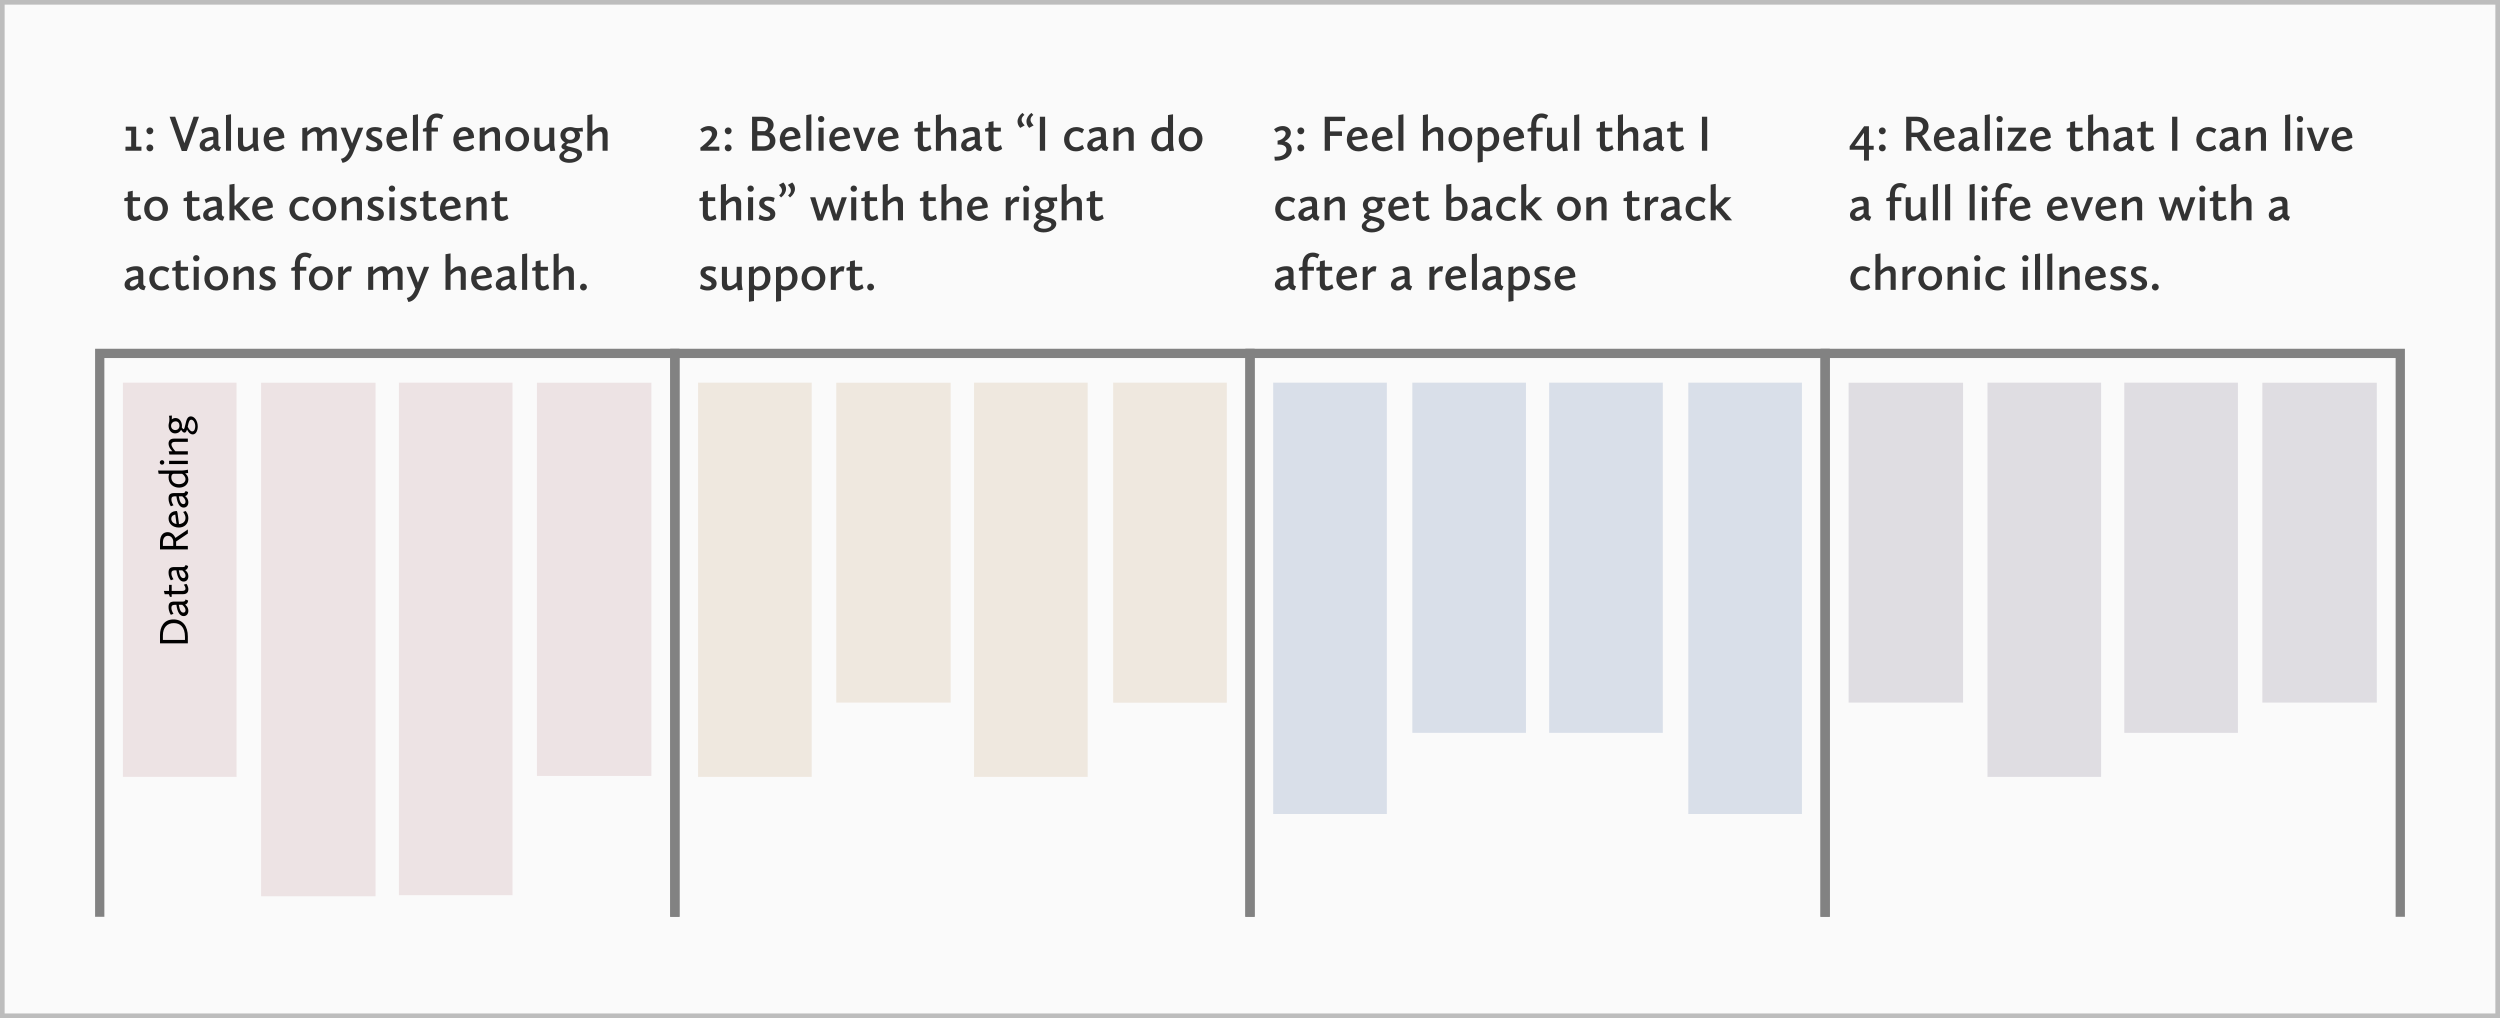 <svg width="1078" height="439" viewBox="0 0 1078 439" fill="none" xmlns="http://www.w3.org/2000/svg">
<rect x="1" y="1" width="1076" height="437" fill="#FAFAFA" stroke="#BDBDBD" stroke-width="2"/>
<path d="M54.1 65H60.986V63.24H58.72V54.616H54.232V56.354H56.564V63.24H54.1V65ZM64.608 57.916C65.444 57.916 66.104 57.234 66.104 56.42C66.104 55.606 65.444 54.946 64.608 54.946C63.794 54.946 63.134 55.606 63.134 56.42C63.134 57.234 63.794 57.916 64.608 57.916ZM63.134 63.79C63.134 64.604 63.794 65.264 64.608 65.264C65.444 65.264 66.104 64.604 66.104 63.79C66.104 62.954 65.444 62.294 64.608 62.294C63.794 62.294 63.134 62.954 63.134 63.79ZM78.372 65.11H80.55L85.808 50.326H83.498L79.516 61.744L75.534 50.326H73.136L78.372 65.11ZM86.081 62.712C86.081 64.186 87.203 65.264 88.941 65.264C90.877 65.264 91.889 64.032 92.153 63.614C92.439 64.406 93.077 65.044 94.595 65.154L95.255 63.438C95.255 63.438 94.155 63.416 94.155 62.184V57.982C94.155 55.76 93.407 54.792 91.053 54.792C88.435 54.792 86.741 56.046 86.741 56.046L87.313 57.674C87.313 57.674 88.831 56.53 90.459 56.53C92.065 56.53 91.977 57.63 91.977 58.884C88.259 59.368 86.081 60.622 86.081 62.712ZM89.491 63.548C88.853 63.548 88.325 63.262 88.325 62.558C88.325 61.392 89.447 60.666 91.977 60.292V62.008C91.317 62.778 90.503 63.548 89.491 63.548ZM97.444 65H99.622V49.27L97.444 49.622V65ZM102.619 62.272C102.619 64.406 103.719 65.264 105.325 65.264C107.151 65.264 108.537 64.098 109.175 63.416C109.285 64.142 109.505 65.176 109.505 65.176L111.617 64.978C111.617 64.978 111.177 63.152 111.177 61.942V55.056H108.999V61.744C108.383 62.316 107.151 63.372 106.029 63.372C105.215 63.372 104.797 62.822 104.797 61.436V55.056H102.619V62.272ZM113.671 60.182C113.671 62.844 115.365 65.264 118.687 65.264C121.173 65.264 122.691 63.834 122.691 63.834L122.075 62.25C122.075 62.25 120.689 63.482 119.017 63.482C117.279 63.482 116.179 62.316 115.937 60.512L121.371 59.786L122.625 59.434C122.625 56.42 120.909 54.792 118.533 54.792C115.629 54.792 113.671 57.146 113.671 60.182ZM118.379 56.486C120.117 56.486 120.249 58.51 120.249 58.51L115.937 59.06C116.135 57.608 116.971 56.486 118.379 56.486ZM130.357 65H132.535V58.532C133.173 57.894 134.537 56.684 135.615 56.684C136.341 56.684 136.737 57.212 136.737 58.62V65H138.915V58.488C139.663 57.762 140.895 56.684 141.907 56.684C142.633 56.684 143.051 57.212 143.051 58.62V65H145.207V57.828C145.207 55.694 144.173 54.792 142.633 54.792C140.895 54.792 139.531 55.958 138.805 56.75C138.497 55.386 137.595 54.792 136.341 54.792C134.581 54.792 133.173 56.002 132.491 56.75V54.88L130.357 55.232V65ZM147.002 68.476L147.684 70.214C150.016 69.95 151.468 67.86 152.326 65.748L156.638 55.056H154.394L151.82 61.876L149.202 55.056H146.892L150.742 64.494L150.214 65.682C149.62 67.068 148.454 68.234 147.002 68.476ZM157.713 64.384C157.713 64.384 158.945 65.264 161.013 65.264C163.455 65.264 164.885 64.054 164.885 62.25C164.885 59.082 160.111 59.236 160.111 57.498C160.111 56.926 160.595 56.508 161.695 56.508C162.971 56.508 164.115 57.124 164.115 57.124L164.621 55.342C164.621 55.342 163.521 54.792 161.783 54.792C159.033 54.792 157.933 56.134 157.933 57.674C157.933 60.798 162.707 60.666 162.707 62.448C162.707 63.086 162.157 63.548 160.991 63.548C159.385 63.548 158.175 62.536 158.175 62.536L157.713 64.384ZM166.609 60.182C166.609 62.844 168.303 65.264 171.625 65.264C174.111 65.264 175.629 63.834 175.629 63.834L175.013 62.25C175.013 62.25 173.627 63.482 171.955 63.482C170.217 63.482 169.117 62.316 168.875 60.512L174.309 59.786L175.563 59.434C175.563 56.42 173.847 54.792 171.471 54.792C168.567 54.792 166.609 57.146 166.609 60.182ZM171.317 56.486C173.055 56.486 173.187 58.51 173.187 58.51L168.875 59.06C169.073 57.608 169.909 56.486 171.317 56.486ZM178.054 65H180.232V49.27L178.054 49.622V65ZM182.349 56.706H183.911V65H186.089V56.706H188.839V55.056H186.089V53.868C186.089 51.536 187.145 50.722 188.311 50.722C189.389 50.722 190.357 51.426 190.357 51.426L191.215 49.754C191.215 49.754 190.071 48.918 188.333 48.918C185.737 48.918 183.911 50.744 183.911 54V54.968L182.349 55.54V56.706ZM195.462 60.182C195.462 62.844 197.156 65.264 200.478 65.264C202.964 65.264 204.482 63.834 204.482 63.834L203.866 62.25C203.866 62.25 202.48 63.482 200.808 63.482C199.07 63.482 197.97 62.316 197.728 60.512L203.162 59.786L204.416 59.434C204.416 56.42 202.7 54.792 200.324 54.792C197.42 54.792 195.462 57.146 195.462 60.182ZM200.17 56.486C201.908 56.486 202.04 58.51 202.04 58.51L197.728 59.06C197.926 57.608 198.762 56.486 200.17 56.486ZM206.863 65H209.041V58.554C209.723 57.894 211.131 56.684 212.231 56.684C212.979 56.684 213.419 57.212 213.419 58.62V65H215.597V57.828C215.597 55.694 214.519 54.792 212.957 54.792C211.131 54.792 209.701 56.002 208.997 56.772V54.88L206.863 55.232V65ZM217.891 60.072C217.891 62.712 219.673 65.264 222.973 65.264C226.559 65.264 228.143 62.25 228.143 59.83C228.143 57.278 226.361 54.792 223.061 54.792C219.497 54.792 217.891 57.586 217.891 60.072ZM220.157 59.874C220.157 57.894 221.323 56.53 223.017 56.53C225.041 56.53 225.877 58.356 225.877 60.116C225.877 62.118 224.711 63.526 223.039 63.526C221.059 63.526 220.157 61.722 220.157 59.874ZM230.43 62.272C230.43 64.406 231.53 65.264 233.136 65.264C234.962 65.264 236.348 64.098 236.986 63.416C237.096 64.142 237.316 65.176 237.316 65.176L239.428 64.978C239.428 64.978 238.988 63.152 238.988 61.942V55.056H236.81V61.744C236.194 62.316 234.962 63.372 233.84 63.372C233.026 63.372 232.608 62.822 232.608 61.436V55.056H230.43V62.272ZM242.076 63.24C242.076 63.922 242.714 64.318 243.704 64.648C242.648 65.198 241.174 66.144 241.174 67.596C241.174 69.334 243.33 70.214 245.53 70.214C248.522 70.214 250.964 68.52 250.964 66.518C250.964 64.692 248.962 64.142 247.202 63.702C245.134 63.196 244.166 62.998 244.166 62.602C244.166 62.36 244.518 62.096 244.98 61.788C245.2 61.832 245.442 61.832 245.706 61.832C247.84 61.832 250.106 60.666 250.106 58.488C250.106 57.608 249.688 57.014 249.38 56.662C249.644 56.706 249.952 56.728 250.194 56.728H251.382L251.228 54.99C251.228 54.99 250.568 55.21 249.908 55.21H248.764C247.664 55.21 247.092 54.792 245.882 54.792C243.66 54.792 241.658 56.046 241.658 58.268C241.658 59.61 242.384 60.776 243.638 61.392C242.824 61.854 242.076 62.514 242.076 63.24ZM245.948 65.22C247.796 65.704 248.83 65.99 248.83 66.848C248.83 67.838 247.422 68.63 245.662 68.63C244.408 68.63 243.132 68.234 243.132 67.244C243.132 66.254 244.342 65.594 245.288 65.066C245.508 65.11 245.728 65.154 245.948 65.22ZM245.86 60.292C244.452 60.292 243.792 59.28 243.792 58.334C243.792 57.3 244.54 56.332 245.86 56.332C247.268 56.332 247.95 57.476 247.95 58.444C247.95 59.566 247.07 60.292 245.86 60.292ZM253.27 65H255.448V58.598C256.108 57.938 257.538 56.684 258.638 56.684C259.386 56.684 259.826 57.212 259.826 58.62V65H262.004V57.828C262.004 55.694 260.926 54.792 259.342 54.792C257.516 54.792 256.108 56.024 255.448 56.728V49.27L253.27 49.622V65ZM55.068 92.294C55.068 94.34 56.19 95.264 57.906 95.264C59.666 95.264 60.964 94.208 60.964 94.208L60.414 92.558C60.15 92.712 59.226 93.438 58.39 93.438C57.664 93.438 57.246 92.954 57.246 91.744V86.706H60.392V85.056H57.246V82.24L55.112 82.702V84.968L53.594 85.518V86.706H55.068V92.294ZM62.172 90.072C62.172 92.712 63.955 95.264 67.254 95.264C70.841 95.264 72.424 92.25 72.424 89.83C72.424 87.278 70.642 84.792 67.343 84.792C63.779 84.792 62.172 87.586 62.172 90.072ZM64.439 89.874C64.439 87.894 65.605 86.53 67.299 86.53C69.323 86.53 70.159 88.356 70.159 90.116C70.159 92.118 68.993 93.526 67.32 93.526C65.341 93.526 64.439 91.722 64.439 89.874ZM80.634 92.294C80.634 94.34 81.756 95.264 83.472 95.264C85.232 95.264 86.53 94.208 86.53 94.208L85.98 92.558C85.716 92.712 84.792 93.438 83.956 93.438C83.23 93.438 82.812 92.954 82.812 91.744V86.706H85.958V85.056H82.812V82.24L80.678 82.702V84.968L79.16 85.518V86.706H80.634V92.294ZM87.585 92.712C87.585 94.186 88.707 95.264 90.445 95.264C92.381 95.264 93.393 94.032 93.657 93.614C93.943 94.406 94.581 95.044 96.099 95.154L96.759 93.438C96.759 93.438 95.659 93.416 95.659 92.184V87.982C95.659 85.76 94.911 84.792 92.557 84.792C89.939 84.792 88.245 86.046 88.245 86.046L88.817 87.674C88.817 87.674 90.335 86.53 91.963 86.53C93.569 86.53 93.481 87.63 93.481 88.884C89.763 89.368 87.585 90.622 87.585 92.712ZM90.995 93.548C90.357 93.548 89.829 93.262 89.829 92.558C89.829 91.392 90.951 90.666 93.481 90.292V92.008C92.821 92.778 92.007 93.548 90.995 93.548ZM98.948 95H101.126V90.292H101.434L105.394 95H108.188L103.348 89.412L107.88 85.056H105.042L101.434 88.686H101.126V79.27L98.948 79.622V95ZM108.73 90.182C108.73 92.844 110.424 95.264 113.746 95.264C116.232 95.264 117.75 93.834 117.75 93.834L117.134 92.25C117.134 92.25 115.748 93.482 114.076 93.482C112.338 93.482 111.238 92.316 110.996 90.512L116.43 89.786L117.684 89.434C117.684 86.42 115.968 84.792 113.592 84.792C110.688 84.792 108.73 87.146 108.73 90.182ZM113.438 86.486C115.176 86.486 115.308 88.51 115.308 88.51L110.996 89.06C111.194 87.608 112.03 86.486 113.438 86.486ZM124.778 90.16C124.778 93.042 126.78 95.264 129.882 95.264C132.258 95.264 133.402 93.988 133.402 93.988L132.698 92.448C132.698 92.448 131.62 93.482 130.036 93.482C128.166 93.482 127.044 92.008 127.044 90.05C127.044 88.026 128.254 86.552 130.058 86.552C131.51 86.552 132.544 87.476 132.544 87.476L133.402 85.848C133.402 85.848 132.192 84.792 130.014 84.792C126.736 84.792 124.778 87.41 124.778 90.16ZM134.747 90.072C134.747 92.712 136.529 95.264 139.829 95.264C143.415 95.264 144.999 92.25 144.999 89.83C144.999 87.278 143.217 84.792 139.917 84.792C136.353 84.792 134.747 87.586 134.747 90.072ZM137.013 89.874C137.013 87.894 138.179 86.53 139.873 86.53C141.897 86.53 142.733 88.356 142.733 90.116C142.733 92.118 141.567 93.526 139.895 93.526C137.915 93.526 137.013 91.722 137.013 89.874ZM147.351 95H149.529V88.554C150.211 87.894 151.619 86.684 152.719 86.684C153.467 86.684 153.907 87.212 153.907 88.62V95H156.085V87.828C156.085 85.694 155.007 84.792 153.445 84.792C151.619 84.792 150.189 86.002 149.485 86.772V84.88L147.351 85.232V95ZM158.357 94.384C158.357 94.384 159.589 95.264 161.657 95.264C164.099 95.264 165.529 94.054 165.529 92.25C165.529 89.082 160.755 89.236 160.755 87.498C160.755 86.926 161.239 86.508 162.339 86.508C163.615 86.508 164.759 87.124 164.759 87.124L165.265 85.342C165.265 85.342 164.165 84.792 162.427 84.792C159.677 84.792 158.577 86.134 158.577 87.674C158.577 90.798 163.351 90.666 163.351 92.448C163.351 93.086 162.801 93.548 161.635 93.548C160.029 93.548 158.819 92.536 158.819 92.536L158.357 94.384ZM169.013 82.68C169.805 82.68 170.399 82.108 170.399 81.338C170.399 80.568 169.805 79.996 169.013 79.996C168.243 79.996 167.649 80.568 167.649 81.338C167.649 82.108 168.243 82.68 169.013 82.68ZM167.913 95H170.091V85.056H167.913V95ZM172.494 94.384C172.494 94.384 173.726 95.264 175.794 95.264C178.236 95.264 179.666 94.054 179.666 92.25C179.666 89.082 174.892 89.236 174.892 87.498C174.892 86.926 175.376 86.508 176.476 86.508C177.752 86.508 178.896 87.124 178.896 87.124L179.402 85.342C179.402 85.342 178.302 84.792 176.564 84.792C173.814 84.792 172.714 86.134 172.714 87.674C172.714 90.798 177.488 90.666 177.488 92.448C177.488 93.086 176.938 93.548 175.772 93.548C174.166 93.548 172.956 92.536 172.956 92.536L172.494 94.384ZM182.578 92.294C182.578 94.34 183.7 95.264 185.416 95.264C187.176 95.264 188.474 94.208 188.474 94.208L187.924 92.558C187.66 92.712 186.736 93.438 185.9 93.438C185.174 93.438 184.756 92.954 184.756 91.744V86.706H187.902V85.056H184.756V82.24L182.622 82.702V84.968L181.104 85.518V86.706H182.578V92.294ZM189.704 90.182C189.704 92.844 191.398 95.264 194.72 95.264C197.206 95.264 198.724 93.834 198.724 93.834L198.108 92.25C198.108 92.25 196.722 93.482 195.05 93.482C193.312 93.482 192.212 92.316 191.97 90.512L197.404 89.786L198.658 89.434C198.658 86.42 196.942 84.792 194.566 84.792C191.662 84.792 189.704 87.146 189.704 90.182ZM194.412 86.486C196.15 86.486 196.282 88.51 196.282 88.51L191.97 89.06C192.168 87.608 193.004 86.486 194.412 86.486ZM201.105 95H203.283V88.554C203.965 87.894 205.373 86.684 206.473 86.684C207.221 86.684 207.661 87.212 207.661 88.62V95H209.839V87.828C209.839 85.694 208.761 84.792 207.199 84.792C205.373 84.792 203.943 86.002 203.239 86.772V84.88L201.105 85.232V95ZM213.343 92.294C213.343 94.34 214.465 95.264 216.181 95.264C217.941 95.264 219.239 94.208 219.239 94.208L218.689 92.558C218.425 92.712 217.501 93.438 216.665 93.438C215.939 93.438 215.521 92.954 215.521 91.744V86.706H218.667V85.056H215.521V82.24L213.387 82.702V84.968L211.869 85.518V86.706H213.343V92.294ZM53.704 122.712C53.704 124.186 54.826 125.264 56.564 125.264C58.5 125.264 59.512 124.032 59.776 123.614C60.062 124.406 60.7 125.044 62.218 125.154L62.878 123.438C62.878 123.438 61.778 123.416 61.778 122.184V117.982C61.778 115.76 61.03 114.792 58.676 114.792C56.058 114.792 54.364 116.046 54.364 116.046L54.936 117.674C54.936 117.674 56.454 116.53 58.082 116.53C59.688 116.53 59.6 117.63 59.6 118.884C55.882 119.368 53.704 120.622 53.704 122.712ZM57.114 123.548C56.476 123.548 55.948 123.262 55.948 122.558C55.948 121.392 57.07 120.666 59.6 120.292V122.008C58.94 122.778 58.126 123.548 57.114 123.548ZM64.385 120.16C64.385 123.042 66.387 125.264 69.489 125.264C71.865 125.264 73.009 123.988 73.009 123.988L72.305 122.448C72.305 122.448 71.227 123.482 69.643 123.482C67.773 123.482 66.651 122.008 66.651 120.05C66.651 118.026 67.861 116.552 69.665 116.552C71.117 116.552 72.151 117.476 72.151 117.476L73.009 115.848C73.009 115.848 71.799 114.792 69.621 114.792C66.343 114.792 64.385 117.41 64.385 120.16ZM75.736 122.294C75.736 124.34 76.858 125.264 78.574 125.264C80.334 125.264 81.632 124.208 81.632 124.208L81.082 122.558C80.818 122.712 79.894 123.438 79.058 123.438C78.332 123.438 77.914 122.954 77.914 121.744V116.706H81.06V115.056H77.914V112.24L75.78 112.702V114.968L74.262 115.518V116.706H75.736V122.294ZM84.622 112.68C85.414 112.68 86.008 112.108 86.008 111.338C86.008 110.568 85.414 109.996 84.622 109.996C83.852 109.996 83.258 110.568 83.258 111.338C83.258 112.108 83.852 112.68 84.622 112.68ZM83.522 125H85.7V115.056H83.522V125ZM88.126 120.072C88.126 122.712 89.908 125.264 93.208 125.264C96.794 125.264 98.378 122.25 98.378 119.83C98.378 117.278 96.596 114.792 93.296 114.792C89.732 114.792 88.126 117.586 88.126 120.072ZM90.392 119.874C90.392 117.894 91.558 116.53 93.252 116.53C95.276 116.53 96.112 118.356 96.112 120.116C96.112 122.118 94.946 123.526 93.274 123.526C91.294 123.526 90.392 121.722 90.392 119.874ZM100.73 125H102.908V118.554C103.59 117.894 104.998 116.684 106.098 116.684C106.846 116.684 107.286 117.212 107.286 118.62V125H109.464V117.828C109.464 115.694 108.386 114.792 106.824 114.792C104.998 114.792 103.568 116.002 102.864 116.772V114.88L100.73 115.232V125ZM111.736 124.384C111.736 124.384 112.968 125.264 115.036 125.264C117.478 125.264 118.908 124.054 118.908 122.25C118.908 119.082 114.134 119.236 114.134 117.498C114.134 116.926 114.618 116.508 115.718 116.508C116.994 116.508 118.138 117.124 118.138 117.124L118.644 115.342C118.644 115.342 117.544 114.792 115.806 114.792C113.056 114.792 111.956 116.134 111.956 117.674C111.956 120.798 116.73 120.666 116.73 122.448C116.73 123.086 116.18 123.548 115.014 123.548C113.408 123.548 112.198 122.536 112.198 122.536L111.736 124.384ZM125.587 116.706H127.149V125H129.327V116.706H132.077V115.056H129.327V113.868C129.327 111.536 130.383 110.722 131.549 110.722C132.627 110.722 133.595 111.426 133.595 111.426L134.453 109.754C134.453 109.754 133.309 108.918 131.571 108.918C128.975 108.918 127.149 110.744 127.149 114V114.968L125.587 115.54V116.706ZM133.221 120.072C133.221 122.712 135.003 125.264 138.303 125.264C141.889 125.264 143.473 122.25 143.473 119.83C143.473 117.278 141.691 114.792 138.391 114.792C134.827 114.792 133.221 117.586 133.221 120.072ZM135.487 119.874C135.487 117.894 136.653 116.53 138.347 116.53C140.371 116.53 141.207 118.356 141.207 120.116C141.207 122.118 140.041 123.526 138.369 123.526C136.389 123.526 135.487 121.722 135.487 119.874ZM145.826 125H148.004V118.84C148.422 118.18 149.324 116.992 150.424 116.992C150.864 116.992 151.304 117.168 151.304 117.168L151.744 114.968C151.744 114.968 151.436 114.792 150.886 114.792C149.368 114.792 148.356 116.2 147.96 116.882V114.88L145.826 115.232V125ZM158.76 125H160.938V118.532C161.576 117.894 162.94 116.684 164.018 116.684C164.744 116.684 165.14 117.212 165.14 118.62V125H167.318V118.488C168.066 117.762 169.298 116.684 170.31 116.684C171.036 116.684 171.454 117.212 171.454 118.62V125H173.61V117.828C173.61 115.694 172.576 114.792 171.036 114.792C169.298 114.792 167.934 115.958 167.208 116.75C166.9 115.386 165.998 114.792 164.744 114.792C162.984 114.792 161.576 116.002 160.894 116.75V114.88L158.76 115.232V125ZM175.405 128.476L176.087 130.214C178.419 129.95 179.871 127.86 180.729 125.748L185.041 115.056H182.797L180.223 121.876L177.605 115.056H175.295L179.145 124.494L178.617 125.682C178.023 127.068 176.857 128.234 175.405 128.476ZM192.104 125H194.282V118.598C194.942 117.938 196.372 116.684 197.472 116.684C198.22 116.684 198.66 117.212 198.66 118.62V125H200.838V117.828C200.838 115.694 199.76 114.792 198.176 114.792C196.35 114.792 194.942 116.024 194.282 116.728V109.27L192.104 109.622V125ZM203.153 120.182C203.153 122.844 204.847 125.264 208.169 125.264C210.655 125.264 212.173 123.834 212.173 123.834L211.557 122.25C211.557 122.25 210.171 123.482 208.499 123.482C206.761 123.482 205.661 122.316 205.419 120.512L210.853 119.786L212.107 119.434C212.107 116.42 210.391 114.792 208.015 114.792C205.111 114.792 203.153 117.146 203.153 120.182ZM207.861 116.486C209.599 116.486 209.731 118.51 209.731 118.51L205.419 119.06C205.617 117.608 206.453 116.486 207.861 116.486ZM213.763 122.712C213.763 124.186 214.885 125.264 216.623 125.264C218.559 125.264 219.571 124.032 219.835 123.614C220.121 124.406 220.759 125.044 222.277 125.154L222.937 123.438C222.937 123.438 221.837 123.416 221.837 122.184V117.982C221.837 115.76 221.089 114.792 218.735 114.792C216.117 114.792 214.423 116.046 214.423 116.046L214.995 117.674C214.995 117.674 216.513 116.53 218.141 116.53C219.747 116.53 219.659 117.63 219.659 118.884C215.941 119.368 213.763 120.622 213.763 122.712ZM217.173 123.548C216.535 123.548 216.007 123.262 216.007 122.558C216.007 121.392 217.129 120.666 219.659 120.292V122.008C218.999 122.778 218.185 123.548 217.173 123.548ZM225.126 125H227.304V109.27L225.126 109.622V125ZM230.939 122.294C230.939 124.34 232.061 125.264 233.777 125.264C235.537 125.264 236.835 124.208 236.835 124.208L236.285 122.558C236.021 122.712 235.097 123.438 234.261 123.438C233.535 123.438 233.117 122.954 233.117 121.744V116.706H236.263V115.056H233.117V112.24L230.983 112.702V114.968L229.465 115.518V116.706H230.939V122.294ZM238.726 125H240.904V118.598C241.564 117.938 242.994 116.684 244.094 116.684C244.842 116.684 245.282 117.212 245.282 118.62V125H247.46V117.828C247.46 115.694 246.382 114.792 244.798 114.792C242.972 114.792 241.564 116.024 240.904 116.728V109.27L238.726 109.622V125ZM250.105 123.79C250.105 124.604 250.765 125.264 251.579 125.264C252.393 125.264 253.075 124.604 253.075 123.79C253.075 122.954 252.393 122.294 251.579 122.294C250.765 122.294 250.105 122.954 250.105 123.79Z" fill="#333333"/>
<path d="M549.528 67.552L549.704 69.246C549.924 69.268 550.122 69.268 550.32 69.268C554.104 69.268 556.986 67.398 556.986 64.472C556.986 62.8 555.908 61.458 553.928 60.974C555.226 60.27 556.612 58.994 556.612 57.3C556.612 55.584 555.116 54.352 553.114 54.352C550.98 54.352 549.374 55.738 549.374 55.738L550.32 57.124C550.32 57.124 551.596 56.178 552.784 56.178C553.686 56.178 554.368 56.728 554.368 57.608C554.368 59.104 552.432 60.49 550.892 60.622V62.316H551.42C552.96 62.316 554.72 62.822 554.72 64.538C554.72 66.54 552.674 67.574 550.232 67.574C549.99 67.574 549.77 67.574 549.528 67.552ZM560.909 57.916C561.745 57.916 562.405 57.234 562.405 56.42C562.405 55.606 561.745 54.946 560.909 54.946C560.095 54.946 559.435 55.606 559.435 56.42C559.435 57.234 560.095 57.916 560.909 57.916ZM559.435 63.79C559.435 64.604 560.095 65.264 560.909 65.264C561.745 65.264 562.405 64.604 562.405 63.79C562.405 62.954 561.745 62.294 560.909 62.294C560.095 62.294 559.435 62.954 559.435 63.79ZM571.219 65H573.485V58.62H578.655V56.662H573.485V52.218H580.019V50.326H571.219V65ZM580.753 60.182C580.753 62.844 582.447 65.264 585.769 65.264C588.255 65.264 589.773 63.834 589.773 63.834L589.157 62.25C589.157 62.25 587.771 63.482 586.099 63.482C584.361 63.482 583.261 62.316 583.019 60.512L588.453 59.786L589.707 59.434C589.707 56.42 587.991 54.792 585.615 54.792C582.711 54.792 580.753 57.146 580.753 60.182ZM585.461 56.486C587.199 56.486 587.331 58.51 587.331 58.51L583.019 59.06C583.217 57.608 584.053 56.486 585.461 56.486ZM591.538 60.182C591.538 62.844 593.232 65.264 596.554 65.264C599.04 65.264 600.558 63.834 600.558 63.834L599.942 62.25C599.942 62.25 598.556 63.482 596.884 63.482C595.146 63.482 594.046 62.316 593.804 60.512L599.238 59.786L600.492 59.434C600.492 56.42 598.776 54.792 596.4 54.792C593.496 54.792 591.538 57.146 591.538 60.182ZM596.246 56.486C597.984 56.486 598.116 58.51 598.116 58.51L593.804 59.06C594.002 57.608 594.838 56.486 596.246 56.486ZM602.983 65H605.161V49.27L602.983 49.622V65ZM613.554 65H615.732V58.598C616.392 57.938 617.822 56.684 618.922 56.684C619.67 56.684 620.11 57.212 620.11 58.62V65H622.288V57.828C622.288 55.694 621.21 54.792 619.626 54.792C617.8 54.792 616.392 56.024 615.732 56.728V49.27L613.554 49.622V65ZM624.581 60.072C624.581 62.712 626.363 65.264 629.663 65.264C633.249 65.264 634.833 62.25 634.833 59.83C634.833 57.278 633.051 54.792 629.751 54.792C626.187 54.792 624.581 57.586 624.581 60.072ZM626.847 59.874C626.847 57.894 628.013 56.53 629.707 56.53C631.731 56.53 632.567 58.356 632.567 60.116C632.567 62.118 631.401 63.526 629.729 63.526C627.749 63.526 626.847 61.722 626.847 59.874ZM637.185 70.126L639.363 69.774V64.736C639.781 65.044 640.529 65.264 641.453 65.264C644.621 65.264 646.469 62.668 646.469 59.72C646.469 57.014 644.885 54.792 642.267 54.792C640.705 54.792 639.759 55.606 639.297 56.464V54.88L637.185 55.232V70.126ZM641.893 56.596C643.235 56.596 644.181 57.806 644.181 59.874C644.181 62.25 642.927 63.548 641.057 63.548C640.023 63.548 639.363 63.174 639.363 62.426V58.202C639.649 57.784 640.573 56.596 641.893 56.596ZM648.235 60.182C648.235 62.844 649.929 65.264 653.251 65.264C655.737 65.264 657.255 63.834 657.255 63.834L656.639 62.25C656.639 62.25 655.253 63.482 653.581 63.482C651.843 63.482 650.743 62.316 650.501 60.512L655.935 59.786L657.189 59.434C657.189 56.42 655.473 54.792 653.097 54.792C650.193 54.792 648.235 57.146 648.235 60.182ZM652.943 56.486C654.681 56.486 654.813 58.51 654.813 58.51L650.501 59.06C650.699 57.608 651.535 56.486 652.943 56.486ZM658.691 56.706H660.253V65H662.431V56.706H665.181V55.056H662.431V53.868C662.431 51.536 663.487 50.722 664.653 50.722C665.731 50.722 666.699 51.426 666.699 51.426L667.557 49.754C667.557 49.754 666.413 48.918 664.675 48.918C662.079 48.918 660.253 50.744 660.253 54V54.968L658.691 55.54V56.706ZM667.069 62.272C667.069 64.406 668.169 65.264 669.775 65.264C671.601 65.264 672.987 64.098 673.625 63.416C673.735 64.142 673.955 65.176 673.955 65.176L676.067 64.978C676.067 64.978 675.627 63.152 675.627 61.942V55.056H673.449V61.744C672.833 62.316 671.601 63.372 670.479 63.372C669.665 63.372 669.247 62.822 669.247 61.436V55.056H667.069V62.272ZM678.78 65H680.958V49.27L678.78 49.622V65ZM689.879 62.294C689.879 64.34 691.001 65.264 692.717 65.264C694.477 65.264 695.775 64.208 695.775 64.208L695.225 62.558C694.961 62.712 694.037 63.438 693.201 63.438C692.475 63.438 692.057 62.954 692.057 61.744V56.706H695.203V55.056H692.057V52.24L689.923 52.702V54.968L688.405 55.518V56.706H689.879V62.294ZM697.665 65H699.843V58.598C700.503 57.938 701.933 56.684 703.033 56.684C703.781 56.684 704.221 57.212 704.221 58.62V65H706.399V57.828C706.399 55.694 705.321 54.792 703.737 54.792C701.911 54.792 700.503 56.024 699.843 56.728V49.27L697.665 49.622V65ZM708.538 62.712C708.538 64.186 709.66 65.264 711.398 65.264C713.334 65.264 714.346 64.032 714.61 63.614C714.896 64.406 715.534 65.044 717.052 65.154L717.712 63.438C717.712 63.438 716.612 63.416 716.612 62.184V57.982C716.612 55.76 715.864 54.792 713.51 54.792C710.892 54.792 709.198 56.046 709.198 56.046L709.77 57.674C709.77 57.674 711.288 56.53 712.916 56.53C714.522 56.53 714.434 57.63 714.434 58.884C710.716 59.368 708.538 60.622 708.538 62.712ZM711.948 63.548C711.31 63.548 710.782 63.262 710.782 62.558C710.782 61.392 711.904 60.666 714.434 60.292V62.008C713.774 62.778 712.96 63.548 711.948 63.548ZM720.343 62.294C720.343 64.34 721.465 65.264 723.181 65.264C724.941 65.264 726.239 64.208 726.239 64.208L725.689 62.558C725.425 62.712 724.501 63.438 723.665 63.438C722.939 63.438 722.521 62.954 722.521 61.744V56.706H725.667V55.056H722.521V52.24L720.387 52.702V54.968L718.869 55.518V56.706H720.343V62.294ZM733.877 65H736.143V50.326H733.877V65ZM549.858 90.16C549.858 93.042 551.86 95.264 554.962 95.264C557.338 95.264 558.482 93.988 558.482 93.988L557.778 92.448C557.778 92.448 556.7 93.482 555.116 93.482C553.246 93.482 552.124 92.008 552.124 90.05C552.124 88.026 553.334 86.552 555.138 86.552C556.59 86.552 557.624 87.476 557.624 87.476L558.482 85.848C558.482 85.848 557.272 84.792 555.094 84.792C551.816 84.792 549.858 87.41 549.858 90.16ZM559.845 92.712C559.845 94.186 560.967 95.264 562.705 95.264C564.641 95.264 565.653 94.032 565.917 93.614C566.203 94.406 566.841 95.044 568.359 95.154L569.019 93.438C569.019 93.438 567.919 93.416 567.919 92.184V87.982C567.919 85.76 567.171 84.792 564.817 84.792C562.199 84.792 560.505 86.046 560.505 86.046L561.077 87.674C561.077 87.674 562.595 86.53 564.223 86.53C565.829 86.53 565.741 87.63 565.741 88.884C562.023 89.368 559.845 90.622 559.845 92.712ZM563.255 93.548C562.617 93.548 562.089 93.262 562.089 92.558C562.089 91.392 563.211 90.666 565.741 90.292V92.008C565.081 92.778 564.267 93.548 563.255 93.548ZM571.164 95H573.342V88.554C574.024 87.894 575.432 86.684 576.532 86.684C577.28 86.684 577.72 87.212 577.72 88.62V95H579.898V87.828C579.898 85.694 578.82 84.792 577.258 84.792C575.432 84.792 574.002 86.002 573.298 86.772V84.88L571.164 85.232V95ZM588.093 93.24C588.093 93.922 588.731 94.318 589.721 94.648C588.665 95.198 587.191 96.144 587.191 97.596C587.191 99.334 589.347 100.214 591.547 100.214C594.539 100.214 596.981 98.52 596.981 96.518C596.981 94.692 594.979 94.142 593.219 93.702C591.151 93.196 590.183 92.998 590.183 92.602C590.183 92.36 590.535 92.096 590.997 91.788C591.217 91.832 591.459 91.832 591.723 91.832C593.857 91.832 596.123 90.666 596.123 88.488C596.123 87.608 595.705 87.014 595.397 86.662C595.661 86.706 595.969 86.728 596.211 86.728H597.399L597.245 84.99C597.245 84.99 596.585 85.21 595.925 85.21H594.781C593.681 85.21 593.109 84.792 591.899 84.792C589.677 84.792 587.675 86.046 587.675 88.268C587.675 89.61 588.401 90.776 589.655 91.392C588.841 91.854 588.093 92.514 588.093 93.24ZM591.965 95.22C593.813 95.704 594.847 95.99 594.847 96.848C594.847 97.838 593.439 98.63 591.679 98.63C590.425 98.63 589.149 98.234 589.149 97.244C589.149 96.254 590.359 95.594 591.305 95.066C591.525 95.11 591.745 95.154 591.965 95.22ZM591.877 90.292C590.469 90.292 589.809 89.28 589.809 88.334C589.809 87.3 590.557 86.332 591.877 86.332C593.285 86.332 593.967 87.476 593.967 88.444C593.967 89.566 593.087 90.292 591.877 90.292ZM598.628 90.182C598.628 92.844 600.322 95.264 603.644 95.264C606.13 95.264 607.648 93.834 607.648 93.834L607.032 92.25C607.032 92.25 605.646 93.482 603.974 93.482C602.236 93.482 601.136 92.316 600.894 90.512L606.328 89.786L607.582 89.434C607.582 86.42 605.866 84.792 603.49 84.792C600.586 84.792 598.628 87.146 598.628 90.182ZM603.336 86.486C605.074 86.486 605.206 88.51 605.206 88.51L600.894 89.06C601.092 87.608 601.928 86.486 603.336 86.486ZM610.601 92.294C610.601 94.34 611.723 95.264 613.439 95.264C615.199 95.264 616.497 94.208 616.497 94.208L615.947 92.558C615.683 92.712 614.759 93.438 613.923 93.438C613.197 93.438 612.779 92.954 612.779 91.744V86.706H615.925V85.056H612.779V82.24L610.645 82.702V84.968L609.127 85.518V86.706H610.601V92.294ZM623.629 94.78C624.377 94.956 626.071 95.264 627.259 95.264C631.021 95.264 632.825 92.58 632.825 89.676C632.825 86.948 631.241 84.792 628.491 84.792C627.127 84.792 626.313 85.342 625.807 85.914V79.27L623.629 79.622V94.78ZM628.139 86.552C629.591 86.552 630.581 87.762 630.581 89.83C630.581 92.294 629.195 93.614 627.303 93.614C626.489 93.614 625.807 93.394 625.807 93.394V87.586C626.269 87.168 627.105 86.552 628.139 86.552ZM634.438 92.712C634.438 94.186 635.56 95.264 637.298 95.264C639.234 95.264 640.246 94.032 640.51 93.614C640.796 94.406 641.434 95.044 642.952 95.154L643.612 93.438C643.612 93.438 642.512 93.416 642.512 92.184V87.982C642.512 85.76 641.764 84.792 639.41 84.792C636.792 84.792 635.098 86.046 635.098 86.046L635.67 87.674C635.67 87.674 637.188 86.53 638.816 86.53C640.422 86.53 640.334 87.63 640.334 88.884C636.616 89.368 634.438 90.622 634.438 92.712ZM637.848 93.548C637.21 93.548 636.682 93.262 636.682 92.558C636.682 91.392 637.804 90.666 640.334 90.292V92.008C639.674 92.778 638.86 93.548 637.848 93.548ZM645.12 90.16C645.12 93.042 647.122 95.264 650.224 95.264C652.6 95.264 653.744 93.988 653.744 93.988L653.04 92.448C653.04 92.448 651.962 93.482 650.378 93.482C648.508 93.482 647.386 92.008 647.386 90.05C647.386 88.026 648.596 86.552 650.4 86.552C651.852 86.552 652.886 87.476 652.886 87.476L653.744 85.848C653.744 85.848 652.534 84.792 650.356 84.792C647.078 84.792 645.12 87.41 645.12 90.16ZM655.942 95H658.12V90.292H658.428L662.388 95H665.182L660.342 89.412L664.874 85.056H662.036L658.428 88.686H658.12V79.27L655.942 79.622V95ZM671.417 90.072C671.417 92.712 673.199 95.264 676.499 95.264C680.085 95.264 681.669 92.25 681.669 89.83C681.669 87.278 679.887 84.792 676.587 84.792C673.023 84.792 671.417 87.586 671.417 90.072ZM673.683 89.874C673.683 87.894 674.849 86.53 676.543 86.53C678.567 86.53 679.403 88.356 679.403 90.116C679.403 92.118 678.237 93.526 676.565 93.526C674.585 93.526 673.683 91.722 673.683 89.874ZM684.021 95H686.199V88.554C686.881 87.894 688.289 86.684 689.389 86.684C690.137 86.684 690.577 87.212 690.577 88.62V95H692.755V87.828C692.755 85.694 691.677 84.792 690.115 84.792C688.289 84.792 686.859 86.002 686.155 86.772V84.88L684.021 85.232V95ZM701.545 92.294C701.545 94.34 702.667 95.264 704.383 95.264C706.143 95.264 707.441 94.208 707.441 94.208L706.891 92.558C706.627 92.712 705.703 93.438 704.867 93.438C704.141 93.438 703.723 92.954 703.723 91.744V86.706H706.869V85.056H703.723V82.24L701.589 82.702V84.968L700.071 85.518V86.706H701.545V92.294ZM709.287 95H711.465V88.84C711.883 88.18 712.785 86.992 713.885 86.992C714.325 86.992 714.765 87.168 714.765 87.168L715.205 84.968C715.205 84.968 714.897 84.792 714.347 84.792C712.829 84.792 711.817 86.2 711.421 86.882V84.88L709.287 85.232V95ZM716.143 92.712C716.143 94.186 717.265 95.264 719.003 95.264C720.939 95.264 721.951 94.032 722.215 93.614C722.501 94.406 723.139 95.044 724.657 95.154L725.317 93.438C725.317 93.438 724.217 93.416 724.217 92.184V87.982C724.217 85.76 723.469 84.792 721.115 84.792C718.497 84.792 716.803 86.046 716.803 86.046L717.375 87.674C717.375 87.674 718.893 86.53 720.521 86.53C722.127 86.53 722.039 87.63 722.039 88.884C718.321 89.368 716.143 90.622 716.143 92.712ZM719.553 93.548C718.915 93.548 718.387 93.262 718.387 92.558C718.387 91.392 719.509 90.666 722.039 90.292V92.008C721.379 92.778 720.565 93.548 719.553 93.548ZM726.825 90.16C726.825 93.042 728.827 95.264 731.929 95.264C734.305 95.264 735.449 93.988 735.449 93.988L734.745 92.448C734.745 92.448 733.667 93.482 732.083 93.482C730.213 93.482 729.091 92.008 729.091 90.05C729.091 88.026 730.301 86.552 732.105 86.552C733.557 86.552 734.591 87.476 734.591 87.476L735.449 85.848C735.449 85.848 734.239 84.792 732.061 84.792C728.783 84.792 726.825 87.41 726.825 90.16ZM737.647 95H739.825V90.292H740.133L744.093 95H746.887L742.047 89.412L746.579 85.056H743.741L740.133 88.686H739.825V79.27L737.647 79.622V95ZM549.704 122.712C549.704 124.186 550.826 125.264 552.564 125.264C554.5 125.264 555.512 124.032 555.776 123.614C556.062 124.406 556.7 125.044 558.218 125.154L558.878 123.438C558.878 123.438 557.778 123.416 557.778 122.184V117.982C557.778 115.76 557.03 114.792 554.676 114.792C552.058 114.792 550.364 116.046 550.364 116.046L550.936 117.674C550.936 117.674 552.454 116.53 554.082 116.53C555.688 116.53 555.6 117.63 555.6 118.884C551.882 119.368 549.704 120.622 549.704 122.712ZM553.114 123.548C552.476 123.548 551.948 123.262 551.948 122.558C551.948 121.392 553.07 120.666 555.6 120.292V122.008C554.94 122.778 554.126 123.548 553.114 123.548ZM560.077 116.706H561.639V125H563.817V116.706H566.567V115.056H563.817V113.868C563.817 111.536 564.873 110.722 566.039 110.722C567.117 110.722 568.085 111.426 568.085 111.426L568.943 109.754C568.943 109.754 567.799 108.918 566.061 108.918C563.465 108.918 561.639 110.744 561.639 114V114.968L560.077 115.54V116.706ZM569.093 122.294C569.093 124.34 570.215 125.264 571.931 125.264C573.691 125.264 574.989 124.208 574.989 124.208L574.439 122.558C574.175 122.712 573.251 123.438 572.415 123.438C571.689 123.438 571.271 122.954 571.271 121.744V116.706H574.417V115.056H571.271V112.24L569.137 112.702V114.968L567.619 115.518V116.706H569.093V122.294ZM576.22 120.182C576.22 122.844 577.914 125.264 581.236 125.264C583.722 125.264 585.24 123.834 585.24 123.834L584.624 122.25C584.624 122.25 583.238 123.482 581.566 123.482C579.828 123.482 578.728 122.316 578.486 120.512L583.92 119.786L585.174 119.434C585.174 116.42 583.458 114.792 581.082 114.792C578.178 114.792 576.22 117.146 576.22 120.182ZM580.928 116.486C582.666 116.486 582.798 118.51 582.798 118.51L578.486 119.06C578.684 117.608 579.52 116.486 580.928 116.486ZM587.621 125H589.799V118.84C590.217 118.18 591.119 116.992 592.219 116.992C592.659 116.992 593.099 117.168 593.099 117.168L593.539 114.968C593.539 114.968 593.231 114.792 592.681 114.792C591.163 114.792 590.151 116.2 589.755 116.882V114.88L587.621 115.232V125ZM599.763 122.712C599.763 124.186 600.885 125.264 602.623 125.264C604.559 125.264 605.571 124.032 605.835 123.614C606.121 124.406 606.759 125.044 608.277 125.154L608.937 123.438C608.937 123.438 607.837 123.416 607.837 122.184V117.982C607.837 115.76 607.089 114.792 604.735 114.792C602.117 114.792 600.423 116.046 600.423 116.046L600.995 117.674C600.995 117.674 602.513 116.53 604.141 116.53C605.747 116.53 605.659 117.63 605.659 118.884C601.941 119.368 599.763 120.622 599.763 122.712ZM603.173 123.548C602.535 123.548 602.007 123.262 602.007 122.558C602.007 121.392 603.129 120.666 605.659 120.292V122.008C604.999 122.778 604.185 123.548 603.173 123.548ZM616.367 125H618.545V118.84C618.963 118.18 619.865 116.992 620.965 116.992C621.405 116.992 621.845 117.168 621.845 117.168L622.285 114.968C622.285 114.968 621.977 114.792 621.427 114.792C619.909 114.792 618.897 116.2 618.501 116.882V114.88L616.367 115.232V125ZM623.228 120.182C623.228 122.844 624.922 125.264 628.244 125.264C630.73 125.264 632.248 123.834 632.248 123.834L631.632 122.25C631.632 122.25 630.246 123.482 628.574 123.482C626.836 123.482 625.736 122.316 625.494 120.512L630.928 119.786L632.182 119.434C632.182 116.42 630.466 114.792 628.09 114.792C625.186 114.792 623.228 117.146 623.228 120.182ZM627.936 116.486C629.674 116.486 629.806 118.51 629.806 118.51L625.494 119.06C625.692 117.608 626.528 116.486 627.936 116.486ZM634.673 125H636.851V109.27L634.673 109.622V125ZM639.122 122.712C639.122 124.186 640.244 125.264 641.982 125.264C643.918 125.264 644.93 124.032 645.194 123.614C645.48 124.406 646.118 125.044 647.636 125.154L648.296 123.438C648.296 123.438 647.196 123.416 647.196 122.184V117.982C647.196 115.76 646.448 114.792 644.094 114.792C641.476 114.792 639.782 116.046 639.782 116.046L640.354 117.674C640.354 117.674 641.872 116.53 643.5 116.53C645.106 116.53 645.018 117.63 645.018 118.884C641.3 119.368 639.122 120.622 639.122 122.712ZM642.532 123.548C641.894 123.548 641.366 123.262 641.366 122.558C641.366 121.392 642.488 120.666 645.018 120.292V122.008C644.358 122.778 643.544 123.548 642.532 123.548ZM650.441 130.126L652.619 129.774V124.736C653.037 125.044 653.785 125.264 654.709 125.264C657.877 125.264 659.725 122.668 659.725 119.72C659.725 117.014 658.141 114.792 655.523 114.792C653.961 114.792 653.015 115.606 652.553 116.464V114.88L650.441 115.232V130.126ZM655.149 116.596C656.491 116.596 657.437 117.806 657.437 119.874C657.437 122.25 656.183 123.548 654.313 123.548C653.279 123.548 652.619 123.174 652.619 122.426V118.202C652.905 117.784 653.829 116.596 655.149 116.596ZM661.447 124.384C661.447 124.384 662.679 125.264 664.747 125.264C667.189 125.264 668.619 124.054 668.619 122.25C668.619 119.082 663.845 119.236 663.845 117.498C663.845 116.926 664.329 116.508 665.429 116.508C666.705 116.508 667.849 117.124 667.849 117.124L668.355 115.342C668.355 115.342 667.255 114.792 665.517 114.792C662.767 114.792 661.667 116.134 661.667 117.674C661.667 120.798 666.441 120.666 666.441 122.448C666.441 123.086 665.891 123.548 664.725 123.548C663.119 123.548 661.909 122.536 661.909 122.536L661.447 124.384ZM670.343 120.182C670.343 122.844 672.037 125.264 675.359 125.264C677.845 125.264 679.363 123.834 679.363 123.834L678.747 122.25C678.747 122.25 677.361 123.482 675.689 123.482C673.951 123.482 672.851 122.316 672.609 120.512L678.043 119.786L679.297 119.434C679.297 116.42 677.581 114.792 675.205 114.792C672.301 114.792 670.343 117.146 670.343 120.182ZM675.051 116.486C676.789 116.486 676.921 118.51 676.921 118.51L672.609 119.06C672.807 117.608 673.643 116.486 675.051 116.486Z" fill="#333333"/>
<path d="M797.572 64.56H803.754V69.246H805.888V64.56H807.934V62.866H805.888V54.44H803.82L797.572 63.108V64.56ZM799.794 62.866L803.754 57.256V62.866H799.794ZM811.637 57.916C812.473 57.916 813.133 57.234 813.133 56.42C813.133 55.606 812.473 54.946 811.637 54.946C810.823 54.946 810.163 55.606 810.163 56.42C810.163 57.234 810.823 57.916 811.637 57.916ZM810.163 63.79C810.163 64.604 810.823 65.264 811.637 65.264C812.473 65.264 813.133 64.604 813.133 63.79C813.133 62.954 812.473 62.294 811.637 62.294C810.823 62.294 810.163 62.954 810.163 63.79ZM821.947 65H824.213V59.104H826.479L830.395 65H833.079L828.767 58.576C830.241 57.894 831.583 56.508 831.583 54.506C831.583 52.284 830.043 50.326 826.259 50.326H821.947V65ZM824.213 57.212V52.218H825.885C828.327 52.218 829.185 53.34 829.185 54.66C829.185 56.288 827.865 57.212 826.215 57.212H824.213ZM833.866 60.182C833.866 62.844 835.56 65.264 838.882 65.264C841.368 65.264 842.886 63.834 842.886 63.834L842.27 62.25C842.27 62.25 840.884 63.482 839.212 63.482C837.474 63.482 836.374 62.316 836.132 60.512L841.566 59.786L842.82 59.434C842.82 56.42 841.104 54.792 838.728 54.792C835.824 54.792 833.866 57.146 833.866 60.182ZM838.574 56.486C840.312 56.486 840.444 58.51 840.444 58.51L836.132 59.06C836.33 57.608 837.166 56.486 838.574 56.486ZM844.475 62.712C844.475 64.186 845.597 65.264 847.335 65.264C849.271 65.264 850.283 64.032 850.547 63.614C850.833 64.406 851.471 65.044 852.989 65.154L853.649 63.438C853.649 63.438 852.549 63.416 852.549 62.184V57.982C852.549 55.76 851.801 54.792 849.447 54.792C846.829 54.792 845.135 56.046 845.135 56.046L845.707 57.674C845.707 57.674 847.225 56.53 848.853 56.53C850.459 56.53 850.371 57.63 850.371 58.884C846.653 59.368 844.475 60.622 844.475 62.712ZM847.885 63.548C847.247 63.548 846.719 63.262 846.719 62.558C846.719 61.392 847.841 60.666 850.371 60.292V62.008C849.711 62.778 848.897 63.548 847.885 63.548ZM855.839 65H858.017V49.27L855.839 49.622V65ZM862.224 52.68C863.016 52.68 863.61 52.108 863.61 51.338C863.61 50.568 863.016 49.996 862.224 49.996C861.454 49.996 860.86 50.568 860.86 51.338C860.86 52.108 861.454 52.68 862.224 52.68ZM861.124 65H863.302V55.056H861.124V65ZM865.727 65H873.713V63.24H868.477L873.537 56.376V55.056H865.903V56.816H870.677L865.727 63.68V65ZM875.353 60.182C875.353 62.844 877.047 65.264 880.369 65.264C882.855 65.264 884.373 63.834 884.373 63.834L883.757 62.25C883.757 62.25 882.371 63.482 880.699 63.482C878.961 63.482 877.861 62.316 877.619 60.512L883.053 59.786L884.307 59.434C884.307 56.42 882.591 54.792 880.215 54.792C877.311 54.792 875.353 57.146 875.353 60.182ZM880.061 56.486C881.799 56.486 881.931 58.51 881.931 58.51L877.619 59.06C877.817 57.608 878.653 56.486 880.061 56.486ZM892.611 62.294C892.611 64.34 893.733 65.264 895.449 65.264C897.209 65.264 898.507 64.208 898.507 64.208L897.957 62.558C897.693 62.712 896.769 63.438 895.933 63.438C895.207 63.438 894.789 62.954 894.789 61.744V56.706H897.935V55.056H894.789V52.24L892.655 52.702V54.968L891.137 55.518V56.706H892.611V62.294ZM900.397 65H902.575V58.598C903.235 57.938 904.665 56.684 905.765 56.684C906.513 56.684 906.953 57.212 906.953 58.62V65H909.131V57.828C909.131 55.694 908.053 54.792 906.469 54.792C904.643 54.792 903.235 56.024 902.575 56.728V49.27L900.397 49.622V65ZM911.27 62.712C911.27 64.186 912.392 65.264 914.13 65.264C916.066 65.264 917.078 64.032 917.342 63.614C917.628 64.406 918.266 65.044 919.784 65.154L920.444 63.438C920.444 63.438 919.344 63.416 919.344 62.184V57.982C919.344 55.76 918.596 54.792 916.242 54.792C913.624 54.792 911.93 56.046 911.93 56.046L912.502 57.674C912.502 57.674 914.02 56.53 915.648 56.53C917.254 56.53 917.166 57.63 917.166 58.884C913.448 59.368 911.27 60.622 911.27 62.712ZM914.68 63.548C914.042 63.548 913.514 63.262 913.514 62.558C913.514 61.392 914.636 60.666 917.166 60.292V62.008C916.506 62.778 915.692 63.548 914.68 63.548ZM923.076 62.294C923.076 64.34 924.198 65.264 925.914 65.264C927.674 65.264 928.972 64.208 928.972 64.208L928.422 62.558C928.158 62.712 927.234 63.438 926.398 63.438C925.672 63.438 925.254 62.954 925.254 61.744V56.706H928.4V55.056H925.254V52.24L923.12 52.702V54.968L921.602 55.518V56.706H923.076V62.294ZM936.609 65H938.875V50.326H936.609V65ZM947.046 60.16C947.046 63.042 949.048 65.264 952.15 65.264C954.526 65.264 955.67 63.988 955.67 63.988L954.966 62.448C954.966 62.448 953.888 63.482 952.304 63.482C950.434 63.482 949.312 62.008 949.312 60.05C949.312 58.026 950.522 56.552 952.326 56.552C953.778 56.552 954.812 57.476 954.812 57.476L955.67 55.848C955.67 55.848 954.46 54.792 952.282 54.792C949.004 54.792 947.046 57.41 947.046 60.16ZM957.032 62.712C957.032 64.186 958.154 65.264 959.892 65.264C961.828 65.264 962.84 64.032 963.104 63.614C963.39 64.406 964.028 65.044 965.546 65.154L966.206 63.438C966.206 63.438 965.106 63.416 965.106 62.184V57.982C965.106 55.76 964.358 54.792 962.004 54.792C959.386 54.792 957.692 56.046 957.692 56.046L958.264 57.674C958.264 57.674 959.782 56.53 961.41 56.53C963.016 56.53 962.928 57.63 962.928 58.884C959.21 59.368 957.032 60.622 957.032 62.712ZM960.442 63.548C959.804 63.548 959.276 63.262 959.276 62.558C959.276 61.392 960.398 60.666 962.928 60.292V62.008C962.268 62.778 961.454 63.548 960.442 63.548ZM968.351 65H970.529V58.554C971.211 57.894 972.619 56.684 973.719 56.684C974.467 56.684 974.907 57.212 974.907 58.62V65H977.085V57.828C977.085 55.694 976.007 54.792 974.445 54.792C972.619 54.792 971.189 56.002 970.485 56.772V54.88L968.351 55.232V65ZM985.347 65H987.525V49.27L985.347 49.622V65ZM991.732 52.68C992.524 52.68 993.118 52.108 993.118 51.338C993.118 50.568 992.524 49.996 991.732 49.996C990.962 49.996 990.368 50.568 990.368 51.338C990.368 52.108 990.962 52.68 991.732 52.68ZM990.632 65H992.81V55.056H990.632V65ZM998.271 65.088H1000.29L1004.39 55.056H1002.16L999.371 62.272L996.951 55.056H994.663L998.271 65.088ZM1005.4 60.182C1005.4 62.844 1007.09 65.264 1010.41 65.264C1012.9 65.264 1014.42 63.834 1014.42 63.834L1013.8 62.25C1013.8 62.25 1012.42 63.482 1010.74 63.482C1009.01 63.482 1007.91 62.316 1007.66 60.512L1013.1 59.786L1014.35 59.434C1014.35 56.42 1012.64 54.792 1010.26 54.792C1007.36 54.792 1005.4 57.146 1005.4 60.182ZM1010.11 56.486C1011.84 56.486 1011.98 58.51 1011.98 58.51L1007.66 59.06C1007.86 57.608 1008.7 56.486 1010.11 56.486ZM797.704 92.712C797.704 94.186 798.826 95.264 800.564 95.264C802.5 95.264 803.512 94.032 803.776 93.614C804.062 94.406 804.7 95.044 806.218 95.154L806.878 93.438C806.878 93.438 805.778 93.416 805.778 92.184V87.982C805.778 85.76 805.03 84.792 802.676 84.792C800.058 84.792 798.364 86.046 798.364 86.046L798.936 87.674C798.936 87.674 800.454 86.53 802.082 86.53C803.688 86.53 803.6 87.63 803.6 88.884C799.882 89.368 797.704 90.622 797.704 92.712ZM801.114 93.548C800.476 93.548 799.948 93.262 799.948 92.558C799.948 91.392 801.07 90.666 803.6 90.292V92.008C802.94 92.778 802.126 93.548 801.114 93.548ZM813.363 86.706H814.925V95H817.103V86.706H819.853V85.056H817.103V83.868C817.103 81.536 818.159 80.722 819.325 80.722C820.403 80.722 821.371 81.426 821.371 81.426L822.229 79.754C822.229 79.754 821.085 78.918 819.347 78.918C816.751 78.918 814.925 80.744 814.925 84V84.968L813.363 85.54V86.706ZM821.741 92.272C821.741 94.406 822.841 95.264 824.447 95.264C826.273 95.264 827.659 94.098 828.297 93.416C828.407 94.142 828.627 95.176 828.627 95.176L830.739 94.978C830.739 94.978 830.299 93.152 830.299 91.942V85.056H828.121V91.744C827.505 92.316 826.273 93.372 825.151 93.372C824.337 93.372 823.919 92.822 823.919 91.436V85.056H821.741V92.272ZM833.452 95H835.63V79.27L833.452 79.622V95ZM838.737 95H840.915V79.27L838.737 79.622V95ZM849.308 95H851.486V79.27L849.308 79.622V95ZM855.693 82.68C856.485 82.68 857.079 82.108 857.079 81.338C857.079 80.568 856.485 79.996 855.693 79.996C854.923 79.996 854.329 80.568 854.329 81.338C854.329 82.108 854.923 82.68 855.693 82.68ZM854.593 95H856.771V85.056H854.593V95ZM858.888 86.706H860.45V95H862.628V86.706H865.378V85.056H862.628V83.868C862.628 81.536 863.684 80.722 864.85 80.722C865.928 80.722 866.896 81.426 866.896 81.426L867.754 79.754C867.754 79.754 866.61 78.918 864.872 78.918C862.276 78.918 860.45 80.744 860.45 84V84.968L858.888 85.54V86.706ZM866.566 90.182C866.566 92.844 868.26 95.264 871.582 95.264C874.068 95.264 875.586 93.834 875.586 93.834L874.97 92.25C874.97 92.25 873.584 93.482 871.912 93.482C870.174 93.482 869.074 92.316 868.832 90.512L874.266 89.786L875.52 89.434C875.52 86.42 873.804 84.792 871.428 84.792C868.524 84.792 866.566 87.146 866.566 90.182ZM871.274 86.486C873.012 86.486 873.144 88.51 873.144 88.51L868.832 89.06C869.03 87.608 869.866 86.486 871.274 86.486ZM882.636 90.182C882.636 92.844 884.33 95.264 887.652 95.264C890.138 95.264 891.656 93.834 891.656 93.834L891.04 92.25C891.04 92.25 889.654 93.482 887.982 93.482C886.244 93.482 885.144 92.316 884.902 90.512L890.336 89.786L891.59 89.434C891.59 86.42 889.874 84.792 887.498 84.792C884.594 84.792 882.636 87.146 882.636 90.182ZM887.344 86.486C889.082 86.486 889.214 88.51 889.214 88.51L884.902 89.06C885.1 87.608 885.936 86.486 887.344 86.486ZM896.435 95.088H898.459L902.551 85.056H900.329L897.535 92.272L895.115 85.056H892.827L896.435 95.088ZM903.562 90.182C903.562 92.844 905.256 95.264 908.578 95.264C911.064 95.264 912.582 93.834 912.582 93.834L911.966 92.25C911.966 92.25 910.58 93.482 908.908 93.482C907.17 93.482 906.07 92.316 905.828 90.512L911.262 89.786L912.516 89.434C912.516 86.42 910.8 84.792 908.424 84.792C905.52 84.792 903.562 87.146 903.562 90.182ZM908.27 86.486C910.008 86.486 910.14 88.51 910.14 88.51L905.828 89.06C906.026 87.608 906.862 86.486 908.27 86.486ZM914.963 95H917.141V88.554C917.823 87.894 919.231 86.684 920.331 86.684C921.079 86.684 921.519 87.212 921.519 88.62V95H923.697V87.828C923.697 85.694 922.619 84.792 921.057 84.792C919.231 84.792 917.801 86.002 917.097 86.772V84.88L914.963 85.232V95ZM934.004 95.088H936.116L938.668 88.004L940.956 95.088H943.09L946.654 85.056H944.432L942.034 92.536L939.702 85.056H937.81L935.236 92.58L933.058 85.056H930.814L934.004 95.088ZM949.622 82.68C950.414 82.68 951.008 82.108 951.008 81.338C951.008 80.568 950.414 79.996 949.622 79.996C948.852 79.996 948.258 80.568 948.258 81.338C948.258 82.108 948.852 82.68 949.622 82.68ZM948.522 95H950.7V85.056H948.522V95ZM954.336 92.294C954.336 94.34 955.458 95.264 957.174 95.264C958.934 95.264 960.232 94.208 960.232 94.208L959.682 92.558C959.418 92.712 958.494 93.438 957.658 93.438C956.932 93.438 956.514 92.954 956.514 91.744V86.706H959.66V85.056H956.514V82.24L954.38 82.702V84.968L952.862 85.518V86.706H954.336V92.294ZM962.122 95H964.3V88.598C964.96 87.938 966.39 86.684 967.49 86.684C968.238 86.684 968.678 87.212 968.678 88.62V95H970.856V87.828C970.856 85.694 969.778 84.792 968.194 84.792C966.368 84.792 964.96 86.024 964.3 86.728V79.27L962.122 79.622V95ZM978.28 92.712C978.28 94.186 979.402 95.264 981.14 95.264C983.076 95.264 984.088 94.032 984.352 93.614C984.638 94.406 985.276 95.044 986.794 95.154L987.454 93.438C987.454 93.438 986.354 93.416 986.354 92.184V87.982C986.354 85.76 985.606 84.792 983.252 84.792C980.634 84.792 978.94 86.046 978.94 86.046L979.512 87.674C979.512 87.674 981.03 86.53 982.658 86.53C984.264 86.53 984.176 87.63 984.176 88.884C980.458 89.368 978.28 90.622 978.28 92.712ZM981.69 93.548C981.052 93.548 980.524 93.262 980.524 92.558C980.524 91.392 981.646 90.666 984.176 90.292V92.008C983.516 92.778 982.702 93.548 981.69 93.548ZM797.858 120.16C797.858 123.042 799.86 125.264 802.962 125.264C805.338 125.264 806.482 123.988 806.482 123.988L805.778 122.448C805.778 122.448 804.7 123.482 803.116 123.482C801.246 123.482 800.124 122.008 800.124 120.05C800.124 118.026 801.334 116.552 803.138 116.552C804.59 116.552 805.624 117.476 805.624 117.476L806.482 115.848C806.482 115.848 805.272 114.792 803.094 114.792C799.816 114.792 797.858 117.41 797.858 120.16ZM808.681 125H810.859V118.598C811.519 117.938 812.949 116.684 814.049 116.684C814.797 116.684 815.237 117.212 815.237 118.62V125H817.415V117.828C817.415 115.694 816.337 114.792 814.753 114.792C812.927 114.792 811.519 116.024 810.859 116.728V109.27L808.681 109.622V125ZM820.346 125H822.524V118.84C822.942 118.18 823.844 116.992 824.944 116.992C825.384 116.992 825.824 117.168 825.824 117.168L826.264 114.968C826.264 114.968 825.956 114.792 825.406 114.792C823.888 114.792 822.876 116.2 822.48 116.882V114.88L820.346 115.232V125ZM827.184 120.072C827.184 122.712 828.966 125.264 832.266 125.264C835.852 125.264 837.436 122.25 837.436 119.83C837.436 117.278 835.654 114.792 832.354 114.792C828.79 114.792 827.184 117.586 827.184 120.072ZM829.45 119.874C829.45 117.894 830.616 116.53 832.31 116.53C834.334 116.53 835.17 118.356 835.17 120.116C835.17 122.118 834.004 123.526 832.332 123.526C830.352 123.526 829.45 121.722 829.45 119.874ZM839.789 125H841.967V118.554C842.649 117.894 844.057 116.684 845.157 116.684C845.905 116.684 846.345 117.212 846.345 118.62V125H848.523V117.828C848.523 115.694 847.445 114.792 845.883 114.792C844.057 114.792 842.627 116.002 841.923 116.772V114.88L839.789 115.232V125ZM852.599 112.68C853.391 112.68 853.985 112.108 853.985 111.338C853.985 110.568 853.391 109.996 852.599 109.996C851.829 109.996 851.235 110.568 851.235 111.338C851.235 112.108 851.829 112.68 852.599 112.68ZM851.499 125H853.677V115.056H851.499V125ZM856.102 120.16C856.102 123.042 858.104 125.264 861.206 125.264C863.582 125.264 864.726 123.988 864.726 123.988L864.022 122.448C864.022 122.448 862.944 123.482 861.36 123.482C859.49 123.482 858.368 122.008 858.368 120.05C858.368 118.026 859.578 116.552 861.382 116.552C862.834 116.552 863.868 117.476 863.868 117.476L864.726 115.848C864.726 115.848 863.516 114.792 861.338 114.792C858.06 114.792 856.102 117.41 856.102 120.16ZM873.31 112.68C874.102 112.68 874.696 112.108 874.696 111.338C874.696 110.568 874.102 109.996 873.31 109.996C872.54 109.996 871.946 110.568 871.946 111.338C871.946 112.108 872.54 112.68 873.31 112.68ZM872.21 125H874.388V115.056H872.21V125ZM877.495 125H879.673V109.27L877.495 109.622V125ZM882.78 125H884.958V109.27L882.78 109.622V125ZM888.021 125H890.199V118.554C890.881 117.894 892.289 116.684 893.389 116.684C894.137 116.684 894.577 117.212 894.577 118.62V125H896.755V117.828C896.755 115.694 895.677 114.792 894.115 114.792C892.289 114.792 890.859 116.002 890.155 116.772V114.88L888.021 115.232V125ZM899.071 120.182C899.071 122.844 900.765 125.264 904.087 125.264C906.573 125.264 908.091 123.834 908.091 123.834L907.475 122.25C907.475 122.25 906.089 123.482 904.417 123.482C902.679 123.482 901.579 122.316 901.337 120.512L906.771 119.786L908.025 119.434C908.025 116.42 906.309 114.792 903.933 114.792C901.029 114.792 899.071 117.146 899.071 120.182ZM903.779 116.486C905.517 116.486 905.649 118.51 905.649 118.51L901.337 119.06C901.535 117.608 902.371 116.486 903.779 116.486ZM909.813 124.384C909.813 124.384 911.045 125.264 913.113 125.264C915.555 125.264 916.985 124.054 916.985 122.25C916.985 119.082 912.211 119.236 912.211 117.498C912.211 116.926 912.695 116.508 913.795 116.508C915.071 116.508 916.215 117.124 916.215 117.124L916.721 115.342C916.721 115.342 915.621 114.792 913.883 114.792C911.133 114.792 910.033 116.134 910.033 117.674C910.033 120.798 914.807 120.666 914.807 122.448C914.807 123.086 914.257 123.548 913.091 123.548C911.485 123.548 910.275 122.536 910.275 122.536L909.813 124.384ZM918.664 124.384C918.664 124.384 919.896 125.264 921.964 125.264C924.406 125.264 925.836 124.054 925.836 122.25C925.836 119.082 921.062 119.236 921.062 117.498C921.062 116.926 921.546 116.508 922.646 116.508C923.922 116.508 925.066 117.124 925.066 117.124L925.572 115.342C925.572 115.342 924.472 114.792 922.734 114.792C919.984 114.792 918.884 116.134 918.884 117.674C918.884 120.798 923.658 120.666 923.658 122.448C923.658 123.086 923.108 123.548 921.942 123.548C920.336 123.548 919.126 122.536 919.126 122.536L918.664 124.384ZM927.89 123.79C927.89 124.604 928.55 125.264 929.364 125.264C930.178 125.264 930.86 124.604 930.86 123.79C930.86 122.954 930.178 122.294 929.364 122.294C928.55 122.294 927.89 122.954 927.89 123.79Z" fill="#333333"/>
<path d="M302.056 65H310.174V63.24H305.158C306.984 61.722 309.25 59.698 309.25 57.476C309.25 55.694 307.776 54.352 305.686 54.352C303.574 54.352 301.968 55.738 301.968 55.738L302.848 57.124C302.848 57.124 304.014 56.178 305.29 56.178C306.302 56.178 306.984 56.838 306.984 57.784C306.984 60.138 301.968 63.68 301.968 63.68L302.056 65ZM313.983 57.916C314.819 57.916 315.479 57.234 315.479 56.42C315.479 55.606 314.819 54.946 313.983 54.946C313.169 54.946 312.509 55.606 312.509 56.42C312.509 57.234 313.169 57.916 313.983 57.916ZM312.509 63.79C312.509 64.604 313.169 65.264 313.983 65.264C314.819 65.264 315.479 64.604 315.479 63.79C315.479 62.954 314.819 62.294 313.983 62.294C313.169 62.294 312.509 62.954 312.509 63.79ZM324.293 65H329.353C332.301 65 334.369 63.328 334.369 60.732C334.369 58.4 332.675 57.432 331.817 57.08C332.587 56.486 333.577 55.408 333.577 53.846C333.577 52.152 332.389 50.326 328.605 50.326H324.293V65ZM326.559 63.108V58.422H329.023C331.069 58.422 331.971 59.412 331.971 60.776C331.971 62.162 331.069 63.108 329.023 63.108H326.559ZM326.559 52.218H328.275C330.563 52.218 331.179 53.12 331.179 54.22C331.179 55.804 329.771 56.552 329.771 56.552H326.559V52.218ZM336.234 60.182C336.234 62.844 337.928 65.264 341.25 65.264C343.736 65.264 345.254 63.834 345.254 63.834L344.638 62.25C344.638 62.25 343.252 63.482 341.58 63.482C339.842 63.482 338.742 62.316 338.5 60.512L343.934 59.786L345.188 59.434C345.188 56.42 343.472 54.792 341.096 54.792C338.192 54.792 336.234 57.146 336.234 60.182ZM340.942 56.486C342.68 56.486 342.812 58.51 342.812 58.51L338.5 59.06C338.698 57.608 339.534 56.486 340.942 56.486ZM347.679 65H349.857V49.27L347.679 49.622V65ZM354.064 52.68C354.856 52.68 355.45 52.108 355.45 51.338C355.45 50.568 354.856 49.996 354.064 49.996C353.294 49.996 352.7 50.568 352.7 51.338C352.7 52.108 353.294 52.68 354.064 52.68ZM352.964 65H355.142V55.056H352.964V65ZM357.589 60.182C357.589 62.844 359.283 65.264 362.605 65.264C365.091 65.264 366.609 63.834 366.609 63.834L365.993 62.25C365.993 62.25 364.607 63.482 362.935 63.482C361.197 63.482 360.097 62.316 359.855 60.512L365.289 59.786L366.543 59.434C366.543 56.42 364.827 54.792 362.451 54.792C359.547 54.792 357.589 57.146 357.589 60.182ZM362.297 56.486C364.035 56.486 364.167 58.51 364.167 58.51L359.855 59.06C360.053 57.608 360.889 56.486 362.297 56.486ZM371.388 65.088H373.412L377.504 55.056H375.282L372.488 62.272L370.068 55.056H367.78L371.388 65.088ZM378.515 60.182C378.515 62.844 380.209 65.264 383.531 65.264C386.017 65.264 387.535 63.834 387.535 63.834L386.919 62.25C386.919 62.25 385.533 63.482 383.861 63.482C382.123 63.482 381.023 62.316 380.781 60.512L386.215 59.786L387.469 59.434C387.469 56.42 385.753 54.792 383.377 54.792C380.473 54.792 378.515 57.146 378.515 60.182ZM383.223 56.486C384.961 56.486 385.093 58.51 385.093 58.51L380.781 59.06C380.979 57.608 381.815 56.486 383.223 56.486ZM395.773 62.294C395.773 64.34 396.895 65.264 398.611 65.264C400.371 65.264 401.669 64.208 401.669 64.208L401.119 62.558C400.855 62.712 399.931 63.438 399.095 63.438C398.369 63.438 397.951 62.954 397.951 61.744V56.706H401.097V55.056H397.951V52.24L395.817 52.702V54.968L394.299 55.518V56.706H395.773V62.294ZM403.56 65H405.738V58.598C406.398 57.938 407.828 56.684 408.928 56.684C409.676 56.684 410.116 57.212 410.116 58.62V65H412.294V57.828C412.294 55.694 411.216 54.792 409.632 54.792C407.806 54.792 406.398 56.024 405.738 56.728V49.27L403.56 49.622V65ZM414.433 62.712C414.433 64.186 415.555 65.264 417.293 65.264C419.229 65.264 420.241 64.032 420.505 63.614C420.791 64.406 421.429 65.044 422.947 65.154L423.607 63.438C423.607 63.438 422.507 63.416 422.507 62.184V57.982C422.507 55.76 421.759 54.792 419.405 54.792C416.787 54.792 415.093 56.046 415.093 56.046L415.665 57.674C415.665 57.674 417.183 56.53 418.811 56.53C420.417 56.53 420.329 57.63 420.329 58.884C416.611 59.368 414.433 60.622 414.433 62.712ZM417.843 63.548C417.205 63.548 416.677 63.262 416.677 62.558C416.677 61.392 417.799 60.666 420.329 60.292V62.008C419.669 62.778 418.855 63.548 417.843 63.548ZM426.238 62.294C426.238 64.34 427.36 65.264 429.076 65.264C430.836 65.264 432.134 64.208 432.134 64.208L431.584 62.558C431.32 62.712 430.396 63.438 429.56 63.438C428.834 63.438 428.416 62.954 428.416 61.744V56.706H431.562V55.056H428.416V52.24L426.282 52.702V54.968L424.764 55.518V56.706H426.238V62.294ZM443.776 55.144L445.69 54.066C444.656 52.966 444.37 52.35 444.37 51.646C444.37 50.876 444.744 50.194 445.58 49.556L444.744 48.676C443.336 49.754 442.61 51.074 442.61 52.394C442.61 53.34 442.94 54.242 443.776 55.144ZM439.926 55.144L441.84 54.066C440.806 52.966 440.52 52.35 440.52 51.646C440.52 50.876 440.894 50.194 441.73 49.556L440.894 48.676C439.486 49.754 438.76 51.074 438.76 52.394C438.76 53.34 439.09 54.242 439.926 55.144ZM448.387 65H450.653V50.326H448.387V65ZM458.823 60.16C458.823 63.042 460.825 65.264 463.927 65.264C466.303 65.264 467.447 63.988 467.447 63.988L466.743 62.448C466.743 62.448 465.665 63.482 464.081 63.482C462.211 63.482 461.089 62.008 461.089 60.05C461.089 58.026 462.299 56.552 464.103 56.552C465.555 56.552 466.589 57.476 466.589 57.476L467.447 55.848C467.447 55.848 466.237 54.792 464.059 54.792C460.781 54.792 458.823 57.41 458.823 60.16ZM468.809 62.712C468.809 64.186 469.931 65.264 471.669 65.264C473.605 65.264 474.617 64.032 474.881 63.614C475.167 64.406 475.805 65.044 477.323 65.154L477.983 63.438C477.983 63.438 476.883 63.416 476.883 62.184V57.982C476.883 55.76 476.135 54.792 473.781 54.792C471.163 54.792 469.469 56.046 469.469 56.046L470.041 57.674C470.041 57.674 471.559 56.53 473.187 56.53C474.793 56.53 474.705 57.63 474.705 58.884C470.987 59.368 468.809 60.622 468.809 62.712ZM472.219 63.548C471.581 63.548 471.053 63.262 471.053 62.558C471.053 61.392 472.175 60.666 474.705 60.292V62.008C474.045 62.778 473.231 63.548 472.219 63.548ZM480.129 65H482.307V58.554C482.989 57.894 484.397 56.684 485.497 56.684C486.245 56.684 486.685 57.212 486.685 58.62V65H488.863V57.828C488.863 55.694 487.785 54.792 486.223 54.792C484.397 54.792 482.967 56.002 482.263 56.772V54.88L480.129 55.232V65ZM496.464 60.336C496.464 63.064 498.136 65.264 500.732 65.264C502.316 65.264 503.328 64.494 503.856 63.636C503.966 64.34 504.164 65.154 504.164 65.154L506.254 65C506.254 65 505.814 63.152 505.814 61.942V49.27L503.636 49.622V55.122C503.35 55.012 502.69 54.792 501.788 54.792C498.268 54.792 496.464 57.498 496.464 60.336ZM501.106 63.526C499.698 63.526 498.752 62.272 498.752 60.204C498.752 57.828 500.006 56.508 501.898 56.508C502.8 56.508 503.592 56.838 503.636 57.828V61.92C503.328 62.382 502.448 63.526 501.106 63.526ZM508.258 60.072C508.258 62.712 510.04 65.264 513.34 65.264C516.926 65.264 518.51 62.25 518.51 59.83C518.51 57.278 516.728 54.792 513.428 54.792C509.864 54.792 508.258 57.586 508.258 60.072ZM510.524 59.874C510.524 57.894 511.69 56.53 513.384 56.53C515.408 56.53 516.244 58.356 516.244 60.116C516.244 62.118 515.078 63.526 513.406 63.526C511.426 63.526 510.524 61.722 510.524 59.874ZM303.068 92.294C303.068 94.34 304.19 95.264 305.906 95.264C307.666 95.264 308.964 94.208 308.964 94.208L308.414 92.558C308.15 92.712 307.226 93.438 306.39 93.438C305.664 93.438 305.246 92.954 305.246 91.744V86.706H308.392V85.056H305.246V82.24L303.112 82.702V84.968L301.594 85.518V86.706H303.068V92.294ZM310.854 95H313.032V88.598C313.692 87.938 315.122 86.684 316.222 86.684C316.97 86.684 317.41 87.212 317.41 88.62V95H319.588V87.828C319.588 85.694 318.51 84.792 316.926 84.792C315.1 84.792 313.692 86.024 313.032 86.728V79.27L310.854 79.622V95ZM323.663 82.68C324.455 82.68 325.049 82.108 325.049 81.338C325.049 80.568 324.455 79.996 323.663 79.996C322.893 79.996 322.299 80.568 322.299 81.338C322.299 82.108 322.893 82.68 323.663 82.68ZM322.563 95H324.741V85.056H322.563V95ZM327.145 94.384C327.145 94.384 328.377 95.264 330.445 95.264C332.887 95.264 334.317 94.054 334.317 92.25C334.317 89.082 329.543 89.236 329.543 87.498C329.543 86.926 330.027 86.508 331.127 86.508C332.403 86.508 333.547 87.124 333.547 87.124L334.053 85.342C334.053 85.342 332.953 84.792 331.215 84.792C328.465 84.792 327.365 86.134 327.365 87.674C327.365 90.798 332.139 90.666 332.139 92.448C332.139 93.086 331.589 93.548 330.423 93.548C328.817 93.548 327.607 92.536 327.607 92.536L327.145 94.384ZM340.66 85.144C342.068 84.044 342.794 82.746 342.794 81.404C342.794 80.458 342.464 79.556 341.628 78.676L339.714 79.732C340.748 80.832 341.034 81.448 341.034 82.152C341.034 82.922 340.66 83.604 339.824 84.242L340.66 85.144ZM336.81 85.144C338.218 84.044 338.944 82.746 338.944 81.404C338.944 80.458 338.614 79.556 337.778 78.676L335.842 79.732C336.898 80.832 337.184 81.448 337.184 82.152C337.184 82.922 336.81 83.604 335.974 84.242L336.81 85.144ZM352.518 95.088H354.63L357.182 88.004L359.47 95.088H361.604L365.168 85.056H362.946L360.548 92.536L358.216 85.056H356.324L353.75 92.58L351.572 85.056H349.328L352.518 95.088ZM368.136 82.68C368.928 82.68 369.522 82.108 369.522 81.338C369.522 80.568 368.928 79.996 368.136 79.996C367.366 79.996 366.772 80.568 366.772 81.338C366.772 82.108 367.366 82.68 368.136 82.68ZM367.036 95H369.214V85.056H367.036V95ZM372.849 92.294C372.849 94.34 373.971 95.264 375.687 95.264C377.447 95.264 378.745 94.208 378.745 94.208L378.195 92.558C377.931 92.712 377.007 93.438 376.171 93.438C375.445 93.438 375.027 92.954 375.027 91.744V86.706H378.173V85.056H375.027V82.24L372.893 82.702V84.968L371.375 85.518V86.706H372.849V92.294ZM380.636 95H382.814V88.598C383.474 87.938 384.904 86.684 386.004 86.684C386.752 86.684 387.192 87.212 387.192 88.62V95H389.37V87.828C389.37 85.694 388.292 84.792 386.708 84.792C384.882 84.792 383.474 86.024 382.814 86.728V79.27L380.636 79.622V95ZM398.158 92.294C398.158 94.34 399.28 95.264 400.996 95.264C402.756 95.264 404.054 94.208 404.054 94.208L403.504 92.558C403.24 92.712 402.316 93.438 401.48 93.438C400.754 93.438 400.336 92.954 400.336 91.744V86.706H403.482V85.056H400.336V82.24L398.202 82.702V84.968L396.684 85.518V86.706H398.158V92.294ZM405.944 95H408.122V88.598C408.782 87.938 410.212 86.684 411.312 86.684C412.06 86.684 412.5 87.212 412.5 88.62V95H414.678V87.828C414.678 85.694 413.6 84.792 412.016 84.792C410.19 84.792 408.782 86.024 408.122 86.728V79.27L405.944 79.622V95ZM416.993 90.182C416.993 92.844 418.687 95.264 422.009 95.264C424.495 95.264 426.013 93.834 426.013 93.834L425.397 92.25C425.397 92.25 424.011 93.482 422.339 93.482C420.601 93.482 419.501 92.316 419.259 90.512L424.693 89.786L425.947 89.434C425.947 86.42 424.231 84.792 421.855 84.792C418.951 84.792 416.993 87.146 416.993 90.182ZM421.701 86.486C423.439 86.486 423.571 88.51 423.571 88.51L419.259 89.06C419.457 87.608 420.293 86.486 421.701 86.486ZM433.68 95H435.858V88.84C436.276 88.18 437.178 86.992 438.278 86.992C438.718 86.992 439.158 87.168 439.158 87.168L439.598 84.968C439.598 84.968 439.29 84.792 438.74 84.792C437.222 84.792 436.21 86.2 435.814 86.882V84.88L433.68 85.232V95ZM442.472 82.68C443.264 82.68 443.858 82.108 443.858 81.338C443.858 80.568 443.264 79.996 442.472 79.996C441.702 79.996 441.108 80.568 441.108 81.338C441.108 82.108 441.702 82.68 442.472 82.68ZM441.372 95H443.55V85.056H441.372V95ZM446.591 93.24C446.591 93.922 447.229 94.318 448.219 94.648C447.163 95.198 445.689 96.144 445.689 97.596C445.689 99.334 447.845 100.214 450.045 100.214C453.037 100.214 455.479 98.52 455.479 96.518C455.479 94.692 453.477 94.142 451.717 93.702C449.649 93.196 448.681 92.998 448.681 92.602C448.681 92.36 449.033 92.096 449.495 91.788C449.715 91.832 449.957 91.832 450.221 91.832C452.355 91.832 454.621 90.666 454.621 88.488C454.621 87.608 454.203 87.014 453.895 86.662C454.159 86.706 454.467 86.728 454.709 86.728H455.897L455.743 84.99C455.743 84.99 455.083 85.21 454.423 85.21H453.279C452.179 85.21 451.607 84.792 450.397 84.792C448.175 84.792 446.173 86.046 446.173 88.268C446.173 89.61 446.899 90.776 448.153 91.392C447.339 91.854 446.591 92.514 446.591 93.24ZM450.463 95.22C452.311 95.704 453.345 95.99 453.345 96.848C453.345 97.838 451.937 98.63 450.177 98.63C448.923 98.63 447.647 98.234 447.647 97.244C447.647 96.254 448.857 95.594 449.803 95.066C450.023 95.11 450.243 95.154 450.463 95.22ZM450.375 90.292C448.967 90.292 448.307 89.28 448.307 88.334C448.307 87.3 449.055 86.332 450.375 86.332C451.783 86.332 452.465 87.476 452.465 88.444C452.465 89.566 451.585 90.292 450.375 90.292ZM457.786 95H459.964V88.598C460.624 87.938 462.054 86.684 463.154 86.684C463.902 86.684 464.342 87.212 464.342 88.62V95H466.52V87.828C466.52 85.694 465.442 84.792 463.858 84.792C462.032 84.792 460.624 86.024 459.964 86.728V79.27L457.786 79.622V95ZM470.023 92.294C470.023 94.34 471.145 95.264 472.861 95.264C474.621 95.264 475.919 94.208 475.919 94.208L475.369 92.558C475.105 92.712 474.181 93.438 473.345 93.438C472.619 93.438 472.201 92.954 472.201 91.744V86.706H475.347V85.056H472.201V82.24L470.067 82.702V84.968L468.549 85.518V86.706H470.023V92.294ZM301.836 124.384C301.836 124.384 303.068 125.264 305.136 125.264C307.578 125.264 309.008 124.054 309.008 122.25C309.008 119.082 304.234 119.236 304.234 117.498C304.234 116.926 304.718 116.508 305.818 116.508C307.094 116.508 308.238 117.124 308.238 117.124L308.744 115.342C308.744 115.342 307.644 114.792 305.906 114.792C303.156 114.792 302.056 116.134 302.056 117.674C302.056 120.798 306.83 120.666 306.83 122.448C306.83 123.086 306.28 123.548 305.114 123.548C303.508 123.548 302.298 122.536 302.298 122.536L301.836 124.384ZM311.282 122.272C311.282 124.406 312.382 125.264 313.988 125.264C315.814 125.264 317.2 124.098 317.838 123.416C317.948 124.142 318.168 125.176 318.168 125.176L320.28 124.978C320.28 124.978 319.84 123.152 319.84 121.942V115.056H317.662V121.744C317.046 122.316 315.814 123.372 314.692 123.372C313.878 123.372 313.46 122.822 313.46 121.436V115.056H311.282V122.272ZM322.949 130.126L325.127 129.774V124.736C325.545 125.044 326.293 125.264 327.217 125.264C330.385 125.264 332.233 122.668 332.233 119.72C332.233 117.014 330.649 114.792 328.031 114.792C326.469 114.792 325.523 115.606 325.061 116.464V114.88L322.949 115.232V130.126ZM327.657 116.596C328.999 116.596 329.945 117.806 329.945 119.874C329.945 122.25 328.691 123.548 326.821 123.548C325.787 123.548 325.127 123.174 325.127 122.426V118.202C325.413 117.784 326.337 116.596 327.657 116.596ZM334.615 130.126L336.793 129.774V124.736C337.211 125.044 337.959 125.264 338.883 125.264C342.051 125.264 343.899 122.668 343.899 119.72C343.899 117.014 342.315 114.792 339.697 114.792C338.135 114.792 337.189 115.606 336.727 116.464V114.88L334.615 115.232V130.126ZM339.323 116.596C340.665 116.596 341.611 117.806 341.611 119.874C341.611 122.25 340.357 123.548 338.487 123.548C337.453 123.548 336.793 123.174 336.793 122.426V118.202C337.079 117.784 338.003 116.596 339.323 116.596ZM345.643 120.072C345.643 122.712 347.425 125.264 350.725 125.264C354.311 125.264 355.895 122.25 355.895 119.83C355.895 117.278 354.113 114.792 350.813 114.792C347.249 114.792 345.643 117.586 345.643 120.072ZM347.909 119.874C347.909 117.894 349.075 116.53 350.769 116.53C352.793 116.53 353.629 118.356 353.629 120.116C353.629 122.118 352.463 123.526 350.791 123.526C348.811 123.526 347.909 121.722 347.909 119.874ZM358.248 125H360.426V118.84C360.844 118.18 361.746 116.992 362.846 116.992C363.286 116.992 363.726 117.168 363.726 117.168L364.166 114.968C364.166 114.968 363.858 114.792 363.308 114.792C361.79 114.792 360.778 116.2 360.382 116.882V114.88L358.248 115.232V125ZM366.468 122.294C366.468 124.34 367.59 125.264 369.306 125.264C371.066 125.264 372.364 124.208 372.364 124.208L371.814 122.558C371.55 122.712 370.626 123.438 369.79 123.438C369.064 123.438 368.646 122.954 368.646 121.744V116.706H371.792V115.056H368.646V112.24L366.512 112.702V114.968L364.994 115.518V116.706H366.468V122.294ZM373.925 123.79C373.925 124.604 374.585 125.264 375.399 125.264C376.213 125.264 376.895 124.604 376.895 123.79C376.895 122.954 376.213 122.294 375.399 122.294C374.585 122.294 373.925 122.954 373.925 123.79Z" fill="#333333"/>
<path d="M43 395.324V152.385H291V395.324" stroke="#828282" stroke-width="4"/>
<path d="M539 395.324V152.385H787V395.324" stroke="#828282" stroke-width="4"/>
<path d="M291 395.324V152.385H539V395.324" stroke="#828282" stroke-width="4"/>
<path d="M787 395.324V152.385H1035V395.324" stroke="#828282" stroke-width="4"/>
<rect x="53" y="165" width="49" height="170" fill="#EDE3E4"/>
<rect x="549" y="165" width="49" height="186" fill="#D9DFE9"/>
<rect x="301" y="165" width="49" height="170" fill="#EFE8DF"/>
<rect x="797.121" y="165.038" width="49.347" height="137.918" fill="#DFDDE2"/>
<rect x="112.594" y="165.038" width="49.347" height="221.429" fill="#EDE3E4"/>
<rect x="609" y="165" width="49" height="151" fill="#D9DFE9"/>
<rect x="360.594" y="165.038" width="49.347" height="137.918" fill="#EFE8DF"/>
<rect x="857" y="165" width="49" height="170" fill="#DFDDE2"/>
<rect x="231.531" y="165.038" width="49.347" height="169.551" fill="#EDE3E4"/>
<rect x="728" y="165" width="49" height="186" fill="#D9DFE9"/>
<rect x="480" y="165" width="49" height="138" fill="#EFE8DF"/>
<rect x="975.531" y="165.038" width="49.347" height="137.918" fill="#DFDDE2"/>
<rect x="172" y="165" width="49" height="221" fill="#EDE3E4"/>
<rect x="668" y="165" width="49" height="151" fill="#D9DFE9"/>
<rect x="420" y="165" width="49" height="170" fill="#EFE8DF"/>
<rect x="916" y="165" width="49" height="151" fill="#DFDDE2"/>
<path d="M81 277.413L81 274.461C81 270.123 78.84 267.099 74.808 267.099C70.542 267.099 68.994 270.501 68.994 273.777L68.994 277.413L81 277.413ZM79.758 275.937L70.236 275.937L70.236 274.029C70.236 270.537 72.09 268.683 74.97 268.683C77.634 268.683 79.758 270.267 79.758 274.641L79.758 275.937ZM79.182 265.662C80.37 265.662 81.216 264.78 81.216 263.394C81.216 261.756 80.064 260.874 79.812 260.712C80.478 260.532 81 260.1 81.126 258.966L79.992 258.498C79.992 258.498 79.974 259.398 78.912 259.398L75.258 259.398C73.44 259.398 72.684 259.974 72.684 261.738C72.684 263.754 73.674 265.104 73.674 265.104L74.808 264.672C74.808 264.672 73.908 263.484 73.908 262.134C73.908 260.784 74.808 260.802 75.762 260.802L76.068 260.802C76.464 263.88 77.508 265.662 79.182 265.662ZM79.992 263.106C79.992 263.7 79.722 264.168 79.092 264.168C78.048 264.168 77.472 263.088 77.094 260.802L78.588 260.802C79.254 261.378 79.992 262.116 79.992 263.106ZM78.858 256.214C80.514 256.214 81.216 255.386 81.216 254.108C81.216 252.758 80.388 251.768 80.388 251.768L79.254 252.11C79.254 252.11 79.992 252.974 79.992 253.82C79.992 254.432 79.56 254.81 78.48 254.81L74.034 254.81L74.034 252.182L72.9 252.182L72.9 254.81L70.668 254.81L71.01 256.214L72.81 256.214L73.278 257.366L74.034 257.366L74.034 256.214L78.858 256.214ZM79.182 250.773C80.37 250.773 81.216 249.891 81.216 248.505C81.216 246.867 80.064 245.985 79.812 245.823C80.478 245.643 81 245.211 81.126 244.077L79.992 243.609C79.992 243.609 79.974 244.509 78.912 244.509L75.258 244.509C73.44 244.509 72.684 245.085 72.684 246.849C72.684 248.865 73.674 250.215 73.674 250.215L74.808 249.783C74.808 249.783 73.908 248.595 73.908 247.245C73.908 245.895 74.808 245.913 75.762 245.913L76.068 245.913C76.464 248.991 77.508 250.773 79.182 250.773ZM79.992 248.217C79.992 248.811 79.722 249.279 79.092 249.279C78.048 249.279 77.472 248.199 77.094 245.913L78.588 245.913C79.254 246.489 79.992 247.227 79.992 248.217ZM81 236.895L81 235.419L75.942 235.419L75.942 233.493L81 230.055L81 228.309L75.636 231.945C75.114 230.757 74.016 229.461 72.27 229.461C70.578 229.461 68.994 230.649 68.994 233.745L68.994 236.895L81 236.895ZM74.7 235.419L70.236 235.419L70.236 234.015C70.236 231.819 71.28 231.045 72.414 231.045C73.908 231.045 74.7 232.377 74.7 233.529L74.7 235.419ZM77.13 227.478C79.254 227.478 81.216 226.146 81.216 223.464C81.216 221.52 80.046 220.35 80.046 220.35L78.966 220.764C78.966 220.764 79.992 221.916 79.992 223.302C79.992 224.886 78.858 225.858 77.184 225.984L76.554 221.214L76.302 220.35C73.98 220.35 72.684 221.718 72.684 223.59C72.684 225.894 74.592 227.478 77.13 227.478ZM73.854 223.68C73.854 222.06 75.582 221.898 75.582 221.898L76.104 225.966C74.844 225.768 73.854 224.976 73.854 223.68ZM79.182 218.869C80.37 218.869 81.216 217.987 81.216 216.601C81.216 214.963 80.064 214.081 79.812 213.919C80.478 213.739 81 213.307 81.126 212.173L79.992 211.705C79.992 211.705 79.974 212.605 78.912 212.605L75.258 212.605C73.44 212.605 72.684 213.181 72.684 214.945C72.684 216.961 73.674 218.311 73.674 218.311L74.808 217.879C74.808 217.879 73.908 216.691 73.908 215.341C73.908 213.991 74.808 214.009 75.762 214.009L76.068 214.009C76.464 217.087 77.508 218.869 79.182 218.869ZM79.992 216.313C79.992 216.907 79.722 217.375 79.092 217.375C78.048 217.375 77.472 216.295 77.094 214.009L78.588 214.009C79.254 214.585 79.992 215.323 79.992 216.313ZM77.22 210.269C79.452 210.269 81.216 208.901 81.216 206.795C81.216 205.499 80.55 204.617 79.83 204.167C80.388 204.077 81.126 203.915 81.126 203.915L81 202.529C81 202.529 79.488 202.889 78.498 202.889L68.148 202.889L68.4 204.293L72.972 204.293C72.882 204.509 72.684 205.049 72.684 205.859C72.684 208.757 74.88 210.269 77.22 210.269ZM79.992 206.615C79.992 207.839 78.93 208.775 77.13 208.775C75.06 208.775 73.872 207.569 73.872 205.841C73.872 205.067 74.124 204.329 75.024 204.293L78.516 204.293C78.858 204.509 79.992 205.337 79.992 206.615ZM70.848 199.393C70.848 198.853 70.416 198.421 69.876 198.421C69.336 198.421 68.904 198.853 68.904 199.393C68.904 199.933 69.336 200.365 69.876 200.365C70.416 200.365 70.848 199.933 70.848 199.393ZM81 200.113L81 198.709L72.9 198.709L72.9 200.113L81 200.113ZM81 196.001L81 194.597L75.654 194.597C75.15 194.075 73.926 192.689 73.926 191.627C73.926 191.015 74.304 190.529 75.51 190.529L81 190.529L81 189.125L75.114 189.125C73.368 189.125 72.684 190.043 72.684 191.249C72.684 192.815 73.818 194.075 74.358 194.597L72.774 194.597L73.026 196.001L81 196.001ZM79.542 186.563C80.082 186.563 80.406 186.005 80.64 185.213C81.108 186.131 81.864 187.319 83.106 187.319C84.546 187.319 85.266 185.609 85.266 183.863C85.266 181.559 83.934 179.543 82.278 179.543C80.802 179.543 80.37 181.127 80.028 182.675C79.686 184.205 79.506 185.051 79.164 185.051C78.93 185.051 78.678 184.709 78.408 184.331C78.444 184.133 78.462 183.917 78.462 183.683C78.462 182.063 77.544 180.245 75.654 180.245C74.862 180.245 74.304 180.641 74.07 180.857C74.088 180.677 74.106 180.425 74.106 180.191L74.106 179.165L72.846 179.291C72.846 179.291 73.026 179.831 73.026 180.353L73.026 181.217C73.026 182.099 72.684 182.603 72.684 183.539C72.684 185.303 73.728 186.887 75.51 186.887C76.644 186.887 77.598 186.293 78.102 185.321C78.444 185.897 78.966 186.563 79.542 186.563ZM82.908 186.023C82.008 186.023 81.468 184.997 80.946 184.043C81 183.737 81.054 183.449 81.126 183.143C81.396 181.919 81.684 180.983 82.476 180.983C83.376 180.983 84.186 182.225 84.186 183.755C84.186 184.709 83.88 186.023 82.908 186.023ZM77.382 183.557C77.382 184.853 76.5 185.447 75.6 185.447C74.574 185.447 73.764 184.745 73.764 183.593C73.764 182.315 74.808 181.685 75.726 181.685C76.788 181.685 77.382 182.495 77.382 183.557Z" fill="black"/>
</svg>
